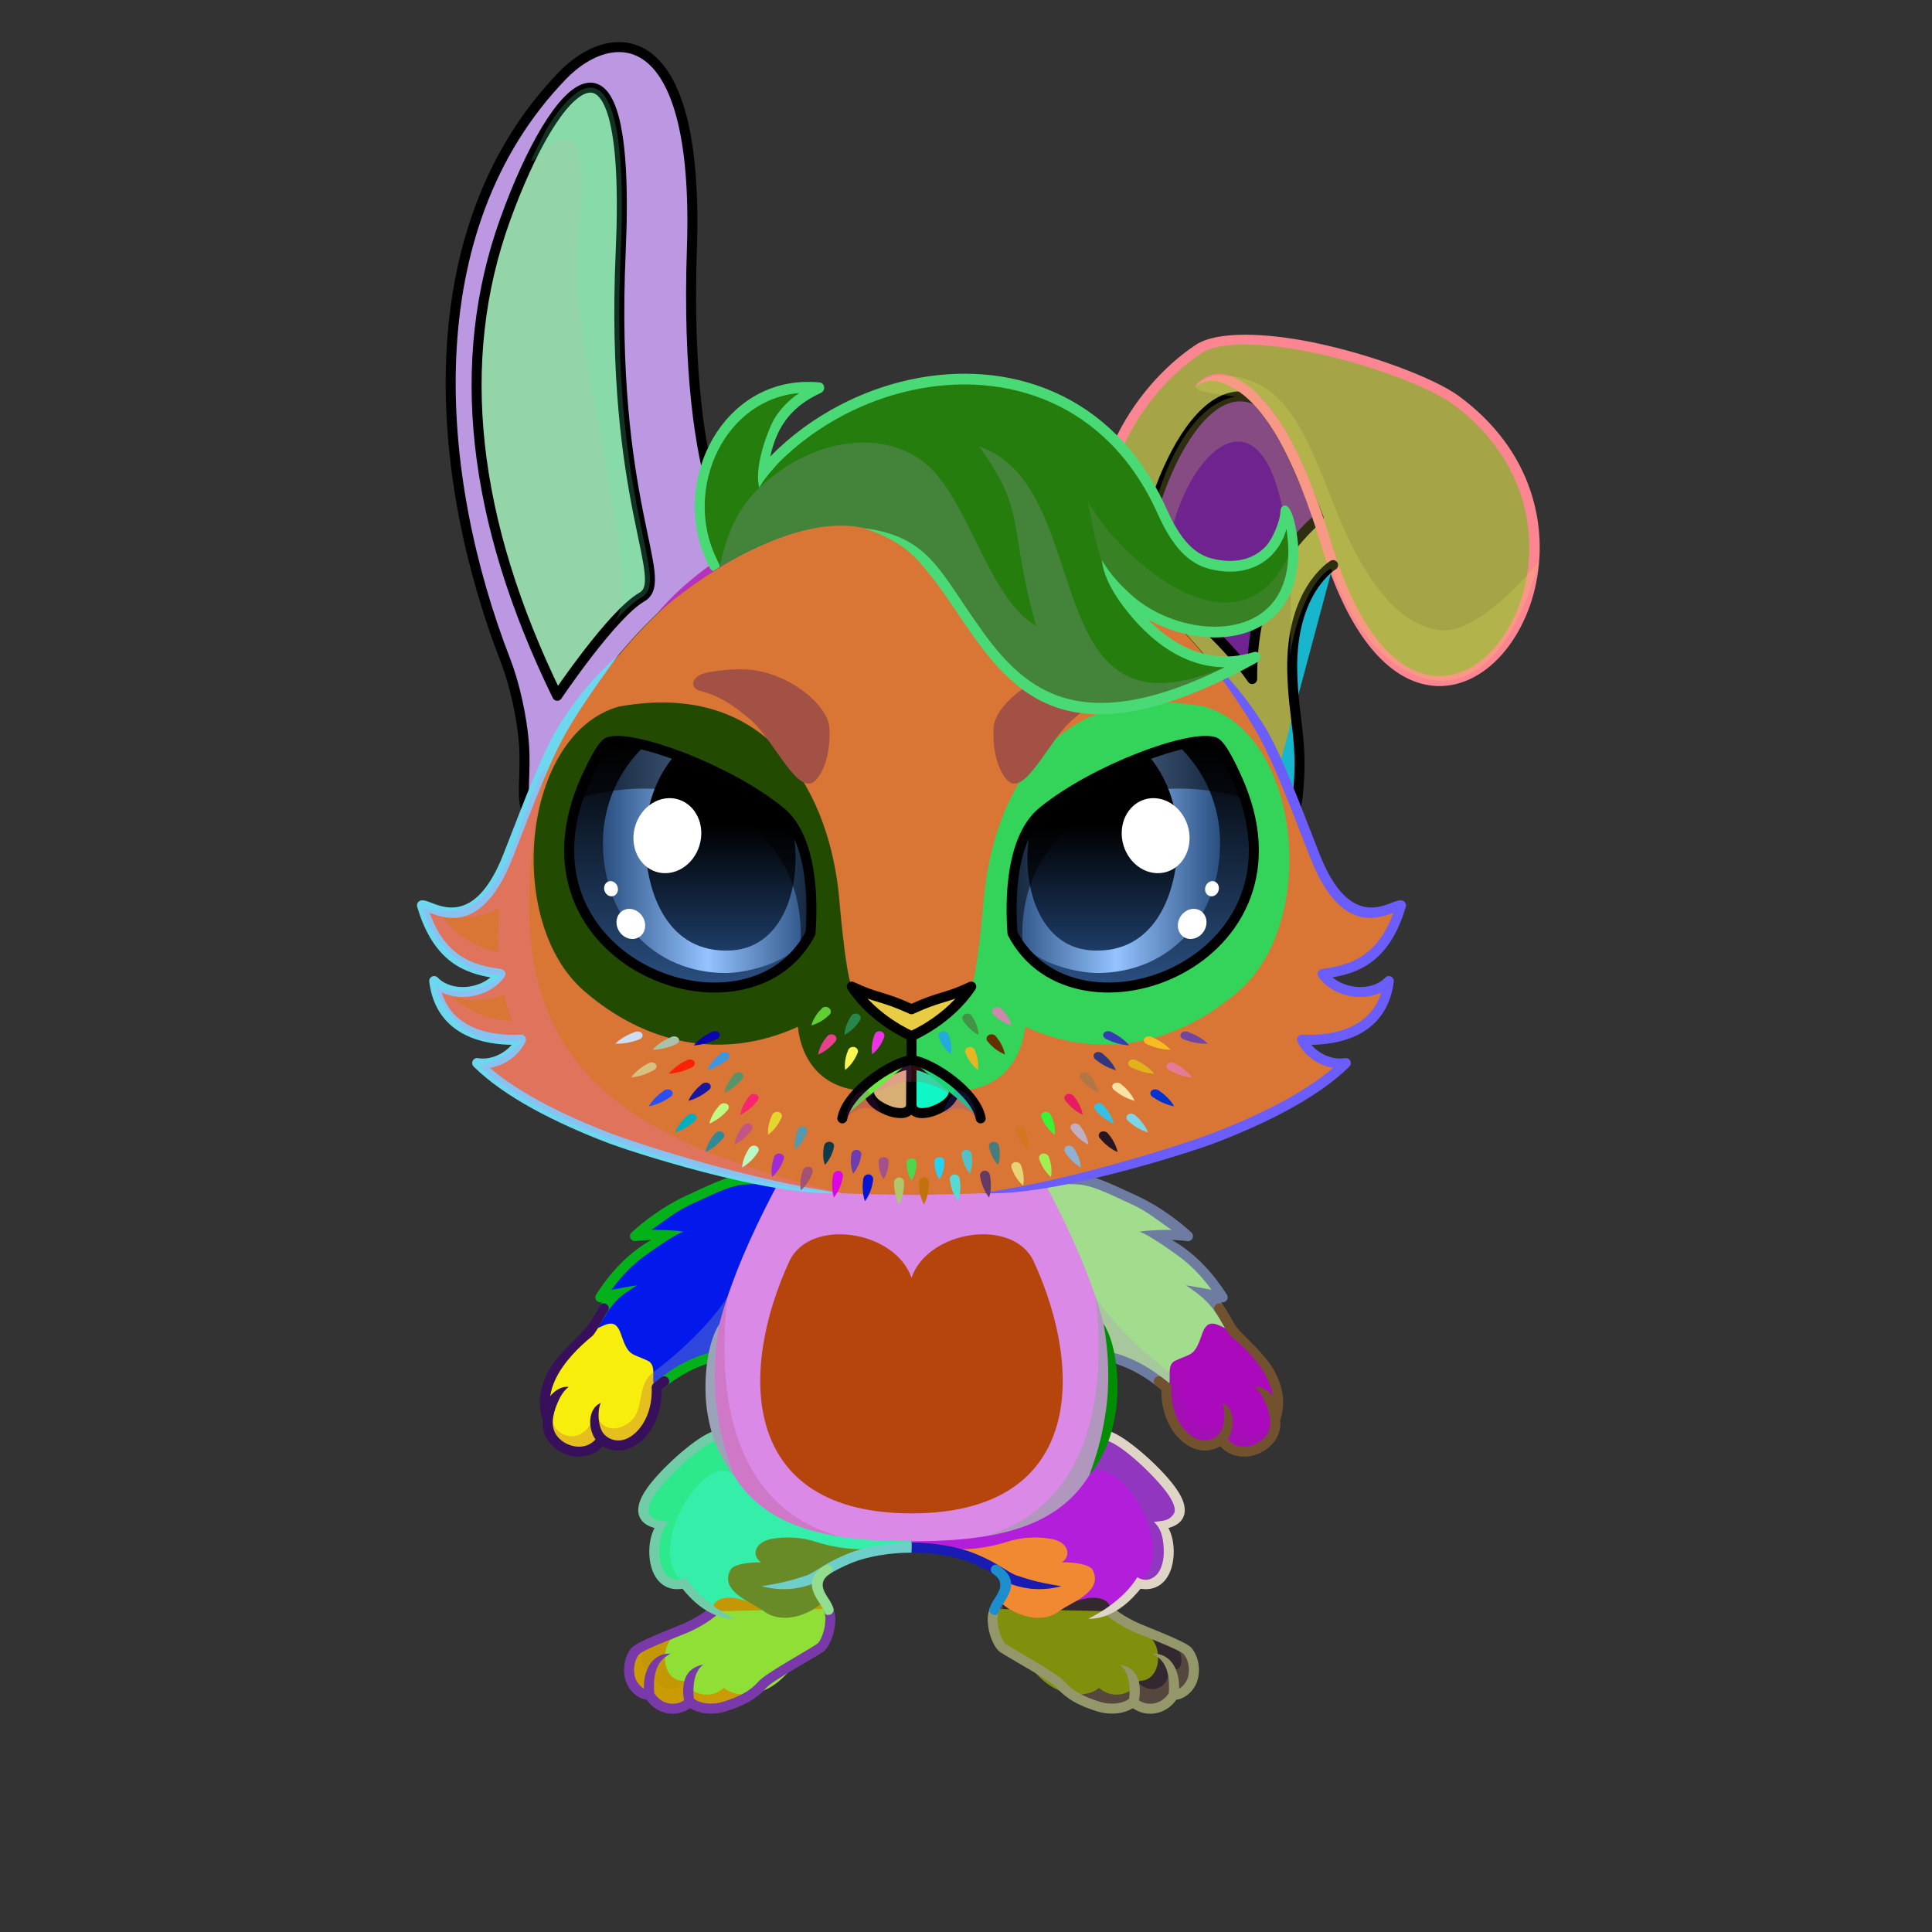 <svg xmlns="http://www.w3.org/2000/svg" xmlns:xlink="http://www.w3.org/1999/xlink" style="shape-rendering:geometricPrecision; text-rendering:geometricPrecision; image-rendering:optimizeQuality; fill-rule:evenodd; clip-rule:evenodd" version="1.1" viewBox="0 0 29000 29000" xml:space="preserve"><rect x="0" y="0" width="29000" height="29000" fill="#333333" stroke="none"/><defs><style type="text/css">.HairBack-Rabbit0fil0 {fill:none}
    
.RightFoot-Rabbit1fil29 {fill:url(#RightFoot-Rabbit1id112)}
    
.RightFoot-Rabbit1fil10 {fill:black;fill-opacity:0.2}
    
.RightFoot-Rabbit1fil0 {fill:none}
    
.RightFoot-Rabbit1fil28 {fill:black;fill-rule:nonzero}
    
.RightLeg-Rabbit5fil36 {fill:url(#RightLeg-Rabbit5id9)}
    
.RightLeg-Rabbit5fil27 {fill:#f9f7f4}
    
.RightLeg-Rabbit5fil10 {fill:black;fill-opacity:0.2}
    
.RightLeg-Rabbit5fil28 {fill:black;fill-rule:nonzero}
    
.LeftFoot-Rabbit1fil37 {fill:url(#LeftFoot-Rabbit1id110)}
    
.LeftFoot-Rabbit1fil10 {fill:black;fill-opacity:0.2}
    
.LeftFoot-Rabbit1fil0 {fill:none}
    
.LeftFoot-Rabbit1fil28 {fill:black;fill-rule:nonzero}
    
.LeftLeg-Rabbit5fil45 {fill:url(#LeftLeg-Rabbit5id8)}
    
.LeftLeg-Rabbit5fil27 {fill:#f9f7f4}
    
.LeftLeg-Rabbit5fil10 {fill:black;fill-opacity:0.2}
    
.LeftLeg-Rabbit5fil28 {fill:black;fill-rule:nonzero}
    
.RightHand-Rabbit4fil46 {fill:url(#RightHand-Rabbit4id27)}
    
.RightHand-Rabbit4fil10 {fill:black;fill-opacity:0.2}
    
.RightHand-Rabbit4fil28 {fill:black;fill-rule:nonzero}
    
.RightPaw-Rabbit0fil27 {fill:#f9f7f4}
    
.RightPaw-Rabbit0fil10 {fill:black;fill-opacity:0.2}
    
.RightPaw-Rabbit0fil28 {fill:black;fill-rule:nonzero}
    
.LeftHand-Rabbit4fil56 {fill:url(#LeftHand-Rabbit4id51)}
    
.LeftHand-Rabbit4fil10 {fill:black;fill-opacity:0.2}
    
.LeftHand-Rabbit4fil28 {fill:black;fill-rule:nonzero}
    
.Body-Rabbit1fil58 {fill:url(#Body-Rabbit1id42)}
    
.Body-Rabbit1fil10 {fill:black;fill-opacity:0.2}
    
.Body-Rabbit1fil28 {fill:black;fill-rule:nonzero}
    
.Body-Rabbit1fil60 {fill:url(#Body-Rabbit1id53)}
    
.LeftPaw-Rabbit0fil27 {fill:#f9f7f4}
    
.LeftPaw-Rabbit0fil10 {fill:black;fill-opacity:0.2}
    
.LeftPaw-Rabbit0fil28 {fill:black;fill-rule:nonzero}
    
.Ears-Rabbit4fil94 {fill:url(#Ears-Rabbit4id266)}
    
.Ears-Rabbit4str0 {stroke:black;stroke-width:150;stroke-linecap:round;stroke-linejoin:round;stroke-miterlimit:22.926}
    
.Ears-Rabbit4fil67 {fill:url(#Ears-Rabbit4id46)}
    
.Ears-Rabbit4fil68 {fill:url(#Ears-Rabbit4id198)}
    
.Ears-Rabbit4fil0 {fill:none}
    
.Ears-Rabbit4fil10 {fill:black;fill-opacity:0.2}
    
.Ears-Rabbit4fil95 {fill:url(#Ears-Rabbit4id255)}
    
.Ears-Rabbit4fil96 {fill:url(#Ears-Rabbit4id169)}
    
.Ears-Rabbit4fil97 {fill:url(#Ears-Rabbit4id220)}
    
.Ears-Rabbit4fil28 {fill:black;fill-rule:nonzero}
    
.Head-Rabbit5fil178 {fill:url(#Head-Rabbit5id272)}
    
.Head-Rabbit5fil179 {fill:url(#Head-Rabbit5id271)}
    
.Head-Rabbit5fil28 {fill:black;fill-rule:nonzero}
    
.Head-Rabbit5fil180 {fill:url(#Head-Rabbit5id192)}
    
.Head-Rabbit5fil181 {fill:url(#Head-Rabbit5id200)}
    
.Head-Rabbit5fil10 {fill:black;fill-opacity:0.2}
    
.Mouth-Rabbit3fil193 {fill:url(#Mouth-Rabbit3id132)}
    
.Mouth-Rabbit3str0 {stroke:black;stroke-width:150;stroke-linecap:round;stroke-linejoin:round;stroke-miterlimit:22.926}
    
.Mouth-Rabbit3fil194 {fill:url(#Mouth-Rabbit3id133)}
    
.Mouth-Rabbit3fil0 {fill:none}
    
.Mouth-Rabbit3fil10 {fill:black;fill-opacity:0.2}
    
.EyesClosed-Rabbit9fil207 {fill:#cc6556}
    
.EyesClosed-Rabbit9fil10 {fill:black;fill-opacity:0.2}
    
.EyesClosed-Rabbit9fil28 {fill:black;fill-rule:nonzero}
    
.Eyes-Rabbit9fil269 {fill:url(#Eyes-Rabbit9id151)}
    
.Eyes-Rabbit9fil270 {fill:url(#Eyes-Rabbit9id138)}
    
.Eyes-Rabbit9fil271 {fill:url(#Eyes-Rabbit9id209)}
    
.Eyes-Rabbit9fil0 {fill:none}
    
.Eyes-Rabbit9str0 {stroke:black;stroke-width:150;stroke-linecap:round;stroke-linejoin:round;stroke-miterlimit:22.926}
    
.Eyes-Rabbit9fil189 {fill:black;fill-opacity:0.502}
    
.Eyes-Rabbit9fil211 {fill:white}
    
.Eyes-Rabbit9fil272 {fill:url(#Eyes-Rabbit9id148)}
    
.Eyes-Rabbit9fil273 {fill:url(#Eyes-Rabbit9id137)}
    
.Eyes-Rabbit9fil274 {fill:url(#Eyes-Rabbit9id222)}
    
.Moustache-Rabbit4fil276 {fill:url(#Moustache-Rabbit4id0)}
    
.Moustache-Rabbit4fil277 {fill:url(#Moustache-Rabbit4id16)}
    
.Moustache-Rabbit4fil278 {fill:url(#Moustache-Rabbit4id72)}
    
.Moustache-Rabbit4fil279 {fill:url(#Moustache-Rabbit4id71)}
    
.Moustache-Rabbit4fil280 {fill:url(#Moustache-Rabbit4id73)}
    
.Moustache-Rabbit4fil281 {fill:url(#Moustache-Rabbit4id18)}
    
.Moustache-Rabbit4fil282 {fill:url(#Moustache-Rabbit4id70)}
    
.Moustache-Rabbit4fil283 {fill:url(#Moustache-Rabbit4id69)}
    
.Moustache-Rabbit4fil284 {fill:url(#Moustache-Rabbit4id19)}
    
.Moustache-Rabbit4fil285 {fill:url(#Moustache-Rabbit4id31)}
    
.Moustache-Rabbit4fil286 {fill:url(#Moustache-Rabbit4id32)}
    
.Moustache-Rabbit4fil287 {fill:url(#Moustache-Rabbit4id22)}
    
.Moustache-Rabbit4fil288 {fill:url(#Moustache-Rabbit4id68)}
    
.Moustache-Rabbit4fil289 {fill:url(#Moustache-Rabbit4id30)}
    
.Moustache-Rabbit4fil290 {fill:url(#Moustache-Rabbit4id74)}
    
.Moustache-Rabbit4fil291 {fill:url(#Moustache-Rabbit4id63)}
    
.Moustache-Rabbit4fil292 {fill:url(#Moustache-Rabbit4id67)}
    
.Moustache-Rabbit4fil293 {fill:url(#Moustache-Rabbit4id64)}
    
.Moustache-Rabbit4fil294 {fill:url(#Moustache-Rabbit4id61)}
    
.Moustache-Rabbit4fil295 {fill:url(#Moustache-Rabbit4id20)}
    
.Moustache-Rabbit4fil296 {fill:url(#Moustache-Rabbit4id66)}
    
.Moustache-Rabbit4fil297 {fill:url(#Moustache-Rabbit4id65)}
    
.Moustache-Rabbit4fil298 {fill:url(#Moustache-Rabbit4id62)}
    
.Moustache-Rabbit4fil299 {fill:url(#Moustache-Rabbit4id38)}
    
.Moustache-Rabbit4fil300 {fill:url(#Moustache-Rabbit4id35)}
    
.Moustache-Rabbit4fil301 {fill:url(#Moustache-Rabbit4id33)}
    
.Moustache-Rabbit4fil302 {fill:url(#Moustache-Rabbit4id21)}
    
.Moustache-Rabbit4fil303 {fill:url(#Moustache-Rabbit4id178)}
    
.Moustache-Rabbit4fil304 {fill:url(#Moustache-Rabbit4id167)}
    
.Moustache-Rabbit4fil305 {fill:url(#Moustache-Rabbit4id179)}
    
.Moustache-Rabbit4fil306 {fill:url(#Moustache-Rabbit4id165)}
    
.Moustache-Rabbit4fil307 {fill:url(#Moustache-Rabbit4id249)}
    
.Moustache-Rabbit4fil308 {fill:url(#Moustache-Rabbit4id295)}
    
.Moustache-Rabbit4fil309 {fill:url(#Moustache-Rabbit4id168)}
    
.Moustache-Rabbit4fil310 {fill:url(#Moustache-Rabbit4id251)}
    
.Moustache-Rabbit4fil311 {fill:url(#Moustache-Rabbit4id163)}
    
.Moustache-Rabbit4fil312 {fill:url(#Moustache-Rabbit4id197)}
    
.Nose-Rabbit0fil320 {fill:url(#Nose-Rabbit0id300)}
    
.Nose-Rabbit0str0 {stroke:black;stroke-width:150;stroke-linecap:round;stroke-linejoin:round;stroke-miterlimit:22.926}
    
.Hair-Rabbit5fil341 {fill:url(#Hair-Rabbit5id34)}
    
.Hair-Rabbit5fil10 {fill:black;fill-opacity:0.2}
    
.Hair-Rabbit5fil28 {fill:black;fill-rule:nonzero}
    
</style><linearGradient gradientUnits="userSpaceOnUse" id="RightFoot-Rabbit1id112" x1="14926.86" x2="17886.29" xlink:href="#RightFoot-Rabbit1id1" y1="24782.79" y2="24637.35">
  </linearGradient><linearGradient gradientUnits="userSpaceOnUse" id="RightLeg-Rabbit5id9" x1="16126.23" x2="15277.41" xlink:href="#RightLeg-Rabbit5id8" y1="24257.64" y2="21207.22">
  </linearGradient><linearGradient gradientUnits="userSpaceOnUse" id="LeftFoot-Rabbit1id110" x1="12458.59" x2="9478.79" xlink:href="#LeftFoot-Rabbit1id1" y1="24893.69" y2="24724.99">
  </linearGradient><linearGradient gradientUnits="userSpaceOnUse" id="LeftLeg-Rabbit5id8" x1="11237.69" x2="12086.51" y1="24257.64" y2="21207.22">
   <stop offset="0" style="stop-opacity:1; stop-color:#efe7d9"/>
   <stop offset="0.18" style="stop-opacity:1; stop-color:#efe7d9"/>
   <stop offset="0.502" style="stop-opacity:1; stop-color:#ffffff"/>
   <stop offset="1" style="stop-opacity:1; stop-color:#ffffff"/>
  </linearGradient><linearGradient gradientUnits="objectBoundingBox" id="RightHand-Rabbit4id27" x1="34.059%" x2="65.941%" xlink:href="#RightHand-Rabbit4id26" y1="2.366%" y2="97.634%">
  </linearGradient><linearGradient gradientUnits="userSpaceOnUse" id="LeftHand-Rabbit4id51" x1="11276.45" x2="10089.17" xlink:href="#LeftHand-Rabbit4id26" y1="17785.04" y2="20860.85">
  </linearGradient><linearGradient gradientUnits="objectBoundingBox" id="Body-Rabbit1id42" x1="50%" x2="50%" y1="2.16557e-14%" y2="100%">
   <stop offset="0" style="stop-opacity:1; stop-color:#c9bfad"/>
   <stop offset="0.031" style="stop-opacity:1; stop-color:#c9bfad"/>
   <stop offset="0.529" style="stop-opacity:1; stop-color:#efe7d9"/>
   <stop offset="1" style="stop-opacity:1; stop-color:#ffffff"/>
  </linearGradient><linearGradient gradientUnits="userSpaceOnUse" id="Body-Rabbit1id53" x1="13681.92" x2="13681.92" y1="22716.29" y2="18527.08">
   <stop offset="0" style="stop-opacity:1; stop-color:#f9f7f4"/>
   <stop offset="0.651" style="stop-opacity:1; stop-color:#f9f7f4"/>
   <stop offset="1" style="stop-opacity:1; stop-color:#ede7dd"/>
  </linearGradient><linearGradient gradientUnits="userSpaceOnUse" id="Ears-Rabbit4id266" x1="8683.55" x2="8683.55" xlink:href="#Ears-Rabbit4id39" y1="12170.3" y2="706.9">
  </linearGradient><linearGradient gradientUnits="objectBoundingBox" id="Ears-Rabbit4id46" x1="0%" x2="106.507%" xlink:href="#Ears-Rabbit4id43" y1="47.279%" y2="52.721%">
  </linearGradient><linearGradient gradientUnits="objectBoundingBox" id="Ears-Rabbit4id198" x1="0%" x2="121.58%" y1="47.672%" y2="52.611%">
   <stop offset="0" style="stop-opacity:1; stop-color:#DFAEAC"/>
   <stop offset="1" style="stop-opacity:1; stop-color:#AD7272"/>
  </linearGradient><linearGradient gradientUnits="userSpaceOnUse" id="Ears-Rabbit4id255" x1="19130.76" x2="19443.31" xlink:href="#Ears-Rabbit4id39" y1="12040.03" y2="5131.1">
  </linearGradient><linearGradient gradientUnits="userSpaceOnUse" id="Ears-Rabbit4id169" x1="20176.22" x2="16958.21" xlink:href="#Ears-Rabbit4id43" y1="7709.98" y2="8167.09">
  </linearGradient><linearGradient gradientUnits="userSpaceOnUse" id="Ears-Rabbit4id220" x1="19456.06" x2="16865.11" xlink:href="#Ears-Rabbit4id198" y1="7199.96" y2="8037.85">
  </linearGradient><linearGradient gradientUnits="userSpaceOnUse" id="Head-Rabbit5id272" x1="12770.77" x2="12770.76" xlink:href="#Head-Rabbit5id39" y1="17936.72" y2="7484.8">
  </linearGradient><linearGradient gradientUnits="userSpaceOnUse" id="Head-Rabbit5id271" x1="12770.77" x2="12770.76" xlink:href="#Head-Rabbit5id39" y1="17972.09" y2="7484.8">
  </linearGradient><linearGradient gradientUnits="userSpaceOnUse" id="Head-Rabbit5id192" x1="12602.62" x2="8010.14" xlink:href="#Head-Rabbit5id53" y1="13111.03" y2="13111.03">
  </linearGradient><linearGradient gradientUnits="userSpaceOnUse" id="Head-Rabbit5id200" x1="18274.48" x2="13682" xlink:href="#Head-Rabbit5id53" y1="13111.03" y2="13111.03">
  </linearGradient><linearGradient gradientUnits="userSpaceOnUse" id="Mouth-Rabbit3id132" x1="13999.76" x2="13999.76" xlink:href="#Mouth-Rabbit3id81" y1="15986.17" y2="16708.22">
  </linearGradient><linearGradient gradientUnits="userSpaceOnUse" id="Mouth-Rabbit3id133" x1="13358.3" x2="13358.3" xlink:href="#Mouth-Rabbit3id81" y1="15986.17" y2="16708.22">
  </linearGradient><linearGradient gradientUnits="userSpaceOnUse" id="Eyes-Rabbit9id151" x1="17002.94" x2="17002.94" xlink:href="#Eyes-Rabbit9id41" y1="14820.57" y2="11127.41">
  </linearGradient><linearGradient gradientUnits="userSpaceOnUse" id="Eyes-Rabbit9id138" x1="15183.56" x2="18313.99" xlink:href="#Eyes-Rabbit9id85" y1="12893.71" y2="12893.71">
  </linearGradient><linearGradient gradientUnits="userSpaceOnUse" id="Eyes-Rabbit9id209" x1="16354.73" x2="16354.73" xlink:href="#Eyes-Rabbit9id84" y1="11135.01" y2="14268.61">
  </linearGradient><linearGradient gradientUnits="userSpaceOnUse" id="Eyes-Rabbit9id148" x1="10360.94" x2="10360.94" xlink:href="#Eyes-Rabbit9id41" y1="14820.57" y2="11127.41">
  </linearGradient><linearGradient gradientUnits="userSpaceOnUse" id="Eyes-Rabbit9id137" x1="9049.89" x2="12180.32" xlink:href="#Eyes-Rabbit9id85" y1="12893.71" y2="12893.71">
  </linearGradient><linearGradient gradientUnits="userSpaceOnUse" id="Eyes-Rabbit9id222" x1="10618.61" x2="10618.61" xlink:href="#Eyes-Rabbit9id84" y1="11135.01" y2="14268.61">
  </linearGradient><linearGradient gradientUnits="objectBoundingBox" id="Moustache-Rabbit4id0" x1="50%" x2="50%" y1="0%" y2="100%">
   <stop offset="0" style="stop-opacity:1; stop-color:#ffedc6"/>
   <stop offset="0.29" style="stop-opacity:1; stop-color:#ffedc6"/>
   <stop offset="1" style="stop-opacity:1; stop-color:#e6ce9c"/>
  </linearGradient><linearGradient gradientUnits="objectBoundingBox" id="Moustache-Rabbit4id16" x1="50%" x2="50%" xlink:href="#Moustache-Rabbit4id0" y1="0%" y2="100%">
  </linearGradient><linearGradient gradientUnits="userSpaceOnUse" id="Moustache-Rabbit4id72" x1="9440.35" x2="9440.35" xlink:href="#Moustache-Rabbit4id0" y1="15482.81" y2="15666.32">
  </linearGradient><linearGradient gradientUnits="userSpaceOnUse" id="Moustache-Rabbit4id71" x1="10294.36" x2="10294.36" xlink:href="#Moustache-Rabbit4id0" y1="16716.39" y2="16999.24">
  </linearGradient><linearGradient gradientUnits="userSpaceOnUse" id="Moustache-Rabbit4id73" x1="11160.34" x2="11160.34" xlink:href="#Moustache-Rabbit4id0" y1="16863.52" y2="17181.84">
  </linearGradient><linearGradient gradientUnits="objectBoundingBox" id="Moustache-Rabbit4id18" x1="50%" x2="50%" xlink:href="#Moustache-Rabbit4id0" y1="0%" y2="100%">
  </linearGradient><linearGradient gradientUnits="userSpaceOnUse" id="Moustache-Rabbit4id70" x1="10780.82" x2="10780.82" xlink:href="#Moustache-Rabbit4id0" y1="15791.18" y2="16064.65">
  </linearGradient><linearGradient gradientUnits="userSpaceOnUse" id="Moustache-Rabbit4id69" x1="11015" x2="11015" xlink:href="#Moustache-Rabbit4id0" y1="16094.2" y2="16403.75">
  </linearGradient><linearGradient gradientUnits="userSpaceOnUse" id="Moustache-Rabbit4id19" x1="12023.84" x2="12023.84" xlink:href="#Moustache-Rabbit4id0" y1="16905.76" y2="17258.09">
  </linearGradient><linearGradient gradientUnits="userSpaceOnUse" id="Moustache-Rabbit4id31" x1="12438.15" x2="12438.15" xlink:href="#Moustache-Rabbit4id0" y1="17138.17" y2="17485.68">
  </linearGradient><linearGradient gradientUnits="userSpaceOnUse" id="Moustache-Rabbit4id32" x1="12850.7" x2="12850.7" xlink:href="#Moustache-Rabbit4id0" y1="17259.4" y2="17617.65">
  </linearGradient><linearGradient gradientUnits="objectBoundingBox" id="Moustache-Rabbit4id22" x1="50%" x2="50%" xlink:href="#Moustache-Rabbit4id0" y1="0%" y2="100.001%">
  </linearGradient><linearGradient gradientUnits="objectBoundingBox" id="Moustache-Rabbit4id68" x1="50%" x2="50%" xlink:href="#Moustache-Rabbit4id0" y1="0%" y2="100%">
  </linearGradient><linearGradient gradientUnits="userSpaceOnUse" id="Moustache-Rabbit4id30" x1="12572.28" x2="12572.28" xlink:href="#Moustache-Rabbit4id0" y1="17574.75" y2="17975.48">
  </linearGradient><linearGradient gradientUnits="userSpaceOnUse" id="Moustache-Rabbit4id74" x1="13028.08" x2="13028.08" xlink:href="#Moustache-Rabbit4id0" y1="17627.79" y2="18030.85">
  </linearGradient><linearGradient gradientUnits="objectBoundingBox" id="Moustache-Rabbit4id63" x1="50%" x2="50%" xlink:href="#Moustache-Rabbit4id0" y1="0%" y2="100%">
  </linearGradient><linearGradient gradientUnits="userSpaceOnUse" id="Moustache-Rabbit4id67" x1="17923.51" x2="17923.51" xlink:href="#Moustache-Rabbit4id0" y1="15482.81" y2="15666.32">
  </linearGradient><linearGradient gradientUnits="userSpaceOnUse" id="Moustache-Rabbit4id64" x1="17069.49" x2="17069.49" xlink:href="#Moustache-Rabbit4id0" y1="16716.39" y2="16999.24">
  </linearGradient><linearGradient gradientUnits="userSpaceOnUse" id="Moustache-Rabbit4id61" x1="15272.94" x2="15272.94" xlink:href="#Moustache-Rabbit4id0" y1="17442.89" y2="17796.53">
  </linearGradient><linearGradient gradientUnits="userSpaceOnUse" id="Moustache-Rabbit4id20" x1="16203.52" x2="16203.52" xlink:href="#Moustache-Rabbit4id0" y1="16863.52" y2="17181.84">
  </linearGradient><linearGradient gradientUnits="userSpaceOnUse" id="Moustache-Rabbit4id66" x1="13681.93" x2="13681.93" xlink:href="#Moustache-Rabbit4id0" y1="17387.35" y2="17720.28">
  </linearGradient><linearGradient gradientUnits="userSpaceOnUse" id="Moustache-Rabbit4id65" x1="16754.16" x2="16754.16" xlink:href="#Moustache-Rabbit4id0" y1="15478.07" y2="15691.93">
  </linearGradient><linearGradient gradientUnits="userSpaceOnUse" id="Moustache-Rabbit4id62" x1="15340.02" x2="15340.02" xlink:href="#Moustache-Rabbit4id0" y1="16905.76" y2="17258.09">
  </linearGradient><linearGradient gradientUnits="userSpaceOnUse" id="Moustache-Rabbit4id38" x1="14925.71" x2="14925.71" xlink:href="#Moustache-Rabbit4id0" y1="17138.17" y2="17485.68">
  </linearGradient><linearGradient gradientUnits="userSpaceOnUse" id="Moustache-Rabbit4id35" x1="14513.15" x2="14513.16" xlink:href="#Moustache-Rabbit4id0" y1="17259.4" y2="17617.65">
  </linearGradient><linearGradient gradientUnits="userSpaceOnUse" id="Moustache-Rabbit4id33" x1="14791.57" x2="14791.58" xlink:href="#Moustache-Rabbit4id0" y1="17572.08" y2="17975.48">
  </linearGradient><linearGradient gradientUnits="userSpaceOnUse" id="Moustache-Rabbit4id21" x1="14335.77" x2="14335.78" xlink:href="#Moustache-Rabbit4id0" y1="17627.79" y2="18030.85">
  </linearGradient><linearGradient gradientUnits="userSpaceOnUse" id="Moustache-Rabbit4id178" x1="12458.39" x2="12388.49" xlink:href="#Moustache-Rabbit4id0" y1="15518.95" y2="15851.63">
  </linearGradient><linearGradient gradientUnits="userSpaceOnUse" id="Moustache-Rabbit4id167" x1="12837.07" x2="12763.56" xlink:href="#Moustache-Rabbit4id0" y1="15210.41" y2="15553.95">
  </linearGradient><linearGradient gradientUnits="userSpaceOnUse" id="Moustache-Rabbit4id179" x1="13210.56" x2="13135.84" xlink:href="#Moustache-Rabbit4id0" y1="15478.94" y2="15834.85">
  </linearGradient><linearGradient gradientUnits="userSpaceOnUse" id="Moustache-Rabbit4id165" x1="12794.04" x2="12763.54" xlink:href="#Moustache-Rabbit4id0" y1="15713.19" y2="16068.05">
  </linearGradient><linearGradient gradientUnits="userSpaceOnUse" id="Moustache-Rabbit4id249" x1="12415.16" x2="12248.14" xlink:href="#Moustache-Rabbit4id0" y1="15114.21" y2="15428.77">
  </linearGradient><linearGradient gradientUnits="userSpaceOnUse" id="Moustache-Rabbit4id295" x1="14905.49" x2="14975.39" xlink:href="#Moustache-Rabbit4id0" y1="15518.95" y2="15851.63">
  </linearGradient><linearGradient gradientUnits="userSpaceOnUse" id="Moustache-Rabbit4id168" x1="14526.81" x2="14600.32" xlink:href="#Moustache-Rabbit4id0" y1="15210.41" y2="15553.95">
  </linearGradient><linearGradient gradientUnits="userSpaceOnUse" id="Moustache-Rabbit4id251" x1="14153.32" x2="14228.04" xlink:href="#Moustache-Rabbit4id0" y1="15478.94" y2="15834.85">
  </linearGradient><linearGradient gradientUnits="userSpaceOnUse" id="Moustache-Rabbit4id163" x1="14569.84" x2="14600.34" xlink:href="#Moustache-Rabbit4id0" y1="15713.19" y2="16068.05">
  </linearGradient><linearGradient gradientUnits="userSpaceOnUse" id="Moustache-Rabbit4id197" x1="14948.72" x2="15115.74" xlink:href="#Moustache-Rabbit4id0" y1="15114.21" y2="15428.77">
  </linearGradient><linearGradient gradientUnits="userSpaceOnUse" id="Nose-Rabbit0id300" x1="12846.46" x2="12948.19" y1="14801.53" y2="15641.16">
   <stop offset="0" style="stop-opacity:1; stop-color:#FFCCCC"/>
   <stop offset="1" style="stop-opacity:1; stop-color:#DB9092"/>
  </linearGradient><linearGradient gradientUnits="userSpaceOnUse" id="Hair-Rabbit5id34" x1="12133.98" x2="17782.25" y1="10758.92" y2="5583.22">
   <stop offset="0" style="stop-opacity:1; stop-color:#e6ce9c"/>
   <stop offset="0.612" style="stop-opacity:1; stop-color:#ffedc6"/>
   <stop offset="1" style="stop-opacity:1; stop-color:#ffedc6"/>
  </linearGradient><linearGradient gradientUnits="userSpaceOnUse" id="RightFoot-Rabbit1id1" x1="13681.94" x2="13681.94" y1="17582.76" y2="9785.49">
   <stop offset="0" style="stop-opacity:1; stop-color:#cc6556"/>
   <stop offset="1" style="stop-opacity:1; stop-color:#f28d7e"/>
  </linearGradient><linearGradient gradientUnits="userSpaceOnUse" id="RightLeg-Rabbit5id8" x1="11237.69" x2="12086.51" y1="24257.64" y2="21207.22">
   <stop offset="0" style="stop-opacity:1; stop-color:#efe7d9"/>
   <stop offset="0.18" style="stop-opacity:1; stop-color:#efe7d9"/>
   <stop offset="0.502" style="stop-opacity:1; stop-color:#ffffff"/>
   <stop offset="1" style="stop-opacity:1; stop-color:#ffffff"/>
  </linearGradient><linearGradient gradientUnits="userSpaceOnUse" id="LeftFoot-Rabbit1id1" x1="13681.94" x2="13681.94" y1="17582.76" y2="9785.49">
   <stop offset="0" style="stop-opacity:1; stop-color:#cc6556"/>
   <stop offset="1" style="stop-opacity:1; stop-color:#f28d7e"/>
  </linearGradient><linearGradient gradientUnits="userSpaceOnUse" id="RightHand-Rabbit4id26" x1="16087.42" x2="17274.71" y1="17785.04" y2="20860.85">
   <stop offset="0" style="stop-opacity:1; stop-color:#c9bfad"/>
   <stop offset="0.878" style="stop-opacity:1; stop-color:#efe7d9"/>
   <stop offset="1" style="stop-opacity:1; stop-color:#efe7d9"/>
  </linearGradient><linearGradient gradientUnits="userSpaceOnUse" id="LeftHand-Rabbit4id26" x1="16087.42" x2="17274.71" y1="17785.04" y2="20860.85">
   <stop offset="0" style="stop-opacity:1; stop-color:#c9bfad"/>
   <stop offset="0.878" style="stop-opacity:1; stop-color:#efe7d9"/>
   <stop offset="1" style="stop-opacity:1; stop-color:#efe7d9"/>
  </linearGradient><linearGradient gradientUnits="userSpaceOnUse" id="Ears-Rabbit4id39" x1="13686.09" x2="13686.08" y1="17936.72" y2="7484.8">
   <stop offset="0" style="stop-opacity:1; stop-color:#c9bfad"/>
   <stop offset="0.4" style="stop-opacity:1; stop-color:#efe7d9"/>
   <stop offset="1" style="stop-opacity:1; stop-color:#ffffff"/>
  </linearGradient><linearGradient gradientUnits="userSpaceOnUse" id="Ears-Rabbit4id43" x1="20439.04" x2="17328.61" y1="5146.97" y2="5706.05">
   <stop offset="0" style="stop-opacity:1; stop-color:#F5E2E2"/>
   <stop offset="0.671" style="stop-opacity:1; stop-color:#DDC0C0"/>
   <stop offset="1" style="stop-opacity:1; stop-color:#C49D9D"/>
  </linearGradient><linearGradient gradientUnits="userSpaceOnUse" id="Head-Rabbit5id39" x1="13686.09" x2="13686.08" y1="17936.72" y2="7484.8">
   <stop offset="0" style="stop-opacity:1; stop-color:#c9bfad"/>
   <stop offset="0.4" style="stop-opacity:1; stop-color:#efe7d9"/>
   <stop offset="1" style="stop-opacity:1; stop-color:#ffffff"/>
  </linearGradient><linearGradient gradientUnits="userSpaceOnUse" id="Head-Rabbit5id53" x1="13681.92" x2="13681.92" y1="22716.29" y2="18527.08">
   <stop offset="0" style="stop-opacity:1; stop-color:#f9f7f4"/>
   <stop offset="0.651" style="stop-opacity:1; stop-color:#f9f7f4"/>
   <stop offset="1" style="stop-opacity:1; stop-color:#ede7dd"/>
  </linearGradient><linearGradient gradientUnits="userSpaceOnUse" id="Mouth-Rabbit3id81" x1="13402.39" x2="13402.39" y1="15588.37" y2="16582.43">
   <stop offset="0" style="stop-opacity:1; stop-color:#D6D6D6"/>
   <stop offset="0.6" style="stop-opacity:1; stop-color:white"/>
   <stop offset="1" style="stop-opacity:1; stop-color:#f9f7f4"/>
  </linearGradient><linearGradient gradientUnits="userSpaceOnUse" id="Eyes-Rabbit9id41" x1="17102.45" x2="17102.45" y1="15038.45" y2="11047.09">
   <stop offset="0" style="stop-opacity:1; stop-color:#2a4f80"/>
   <stop offset="1" style="stop-opacity:1; stop-color:black"/>
  </linearGradient><linearGradient gradientUnits="userSpaceOnUse" id="Eyes-Rabbit9id85" x1="8896.68" x2="12138.14" y1="13030.37" y2="13030.37">
   <stop offset="0" style="stop-opacity:1; stop-color:#2a4f80"/>
   <stop offset="0.502" style="stop-opacity:1; stop-color:#94c3ff"/>
   <stop offset="1" style="stop-opacity:1; stop-color:#2a4f80"/>
  </linearGradient><linearGradient gradientUnits="userSpaceOnUse" id="Eyes-Rabbit9id84" x1="16563.56" x2="16563.56" y1="11311.33" y2="14277.21">
   <stop offset="0" style="stop-opacity:1; stop-color:black"/>
   <stop offset="0.4" style="stop-opacity:1; stop-color:black"/>
   <stop offset="1" style="stop-opacity:1; stop-color:#1d3c66"/>
  </linearGradient></defs><g id="HairBack-Rabbit0">
  <animateTransform additive="sum" attributeName="transform" dur="10" repeatCount="indefinite" type="translate" values="0;0 200;0;0 200;0;0 200;0;0 200;0"/>
  <rect class="HairBack-Rabbit0fil0" height="889.5" width="889.5" x="13237.19" y="6589.66"/>
 </g><g id="RightFoot-Rabbit1">
  <path class="RightFoot-Rabbit1fil29" d="M17611.19 25439.21c-123.56,214.04 -403.48,285.33 -610.7,105.88 -70.65,70.23 -299.03,196.65 -526.32,65.76 -586.28,-337.61 -1042.92,-609.55 -1386.19,-857.82 -220.49,-159.46 -187.2,-517.49 -82.76,-730.09 363.68,340.29 782.66,-165.21 1075.55,-247.93 373.84,-101.68 736.94,157.82 534.63,412.54 198.78,95.76 1024.55,447.2 1177.27,620.9 168.78,191.95 120.75,630.76 -181.48,630.76z" style="fill:#33282f"/>
  <path class="RightFoot-Rabbit1fil10" d="M17619.89 25467.81c-123.56,214.04 -392.89,285.33 -600.11,105.88 -263.27,261.71 -916.66,-12.43 -1207.68,-387.7 -314.79,-217.24 -676.79,-421.62 -795.64,-500.03 -156.12,-103 -53.19,-398.33 -20.96,-584.15 17.85,-13.98 36.32,-26.67 55.45,-37.83 -59.89,533.31 1968.85,1766.03 1957.44,1098.35 213.34,341.57 585.05,186.16 533.82,-150.27 126.71,133.91 271.29,-14.39 142.78,-274 182.48,62.12 215.54,288.03 209.67,440.56 -17.28,153.49 -106.7,289.19 -274.77,289.19z" style="fill:#e4c37b"/>
  <path class="RightFoot-Rabbit1fil0" d="M16655.48 24185.7c277.12,231.33 479.91,239.56 632.6,413.23 168.75,191.92 120.75,630.76 -181.48,630.76 -123.56,214.04 -403.48,285.33 -610.7,105.88 -70.65,70.23 -276.53,145.76 -526.32,65.76 -409.3,-131.08 -519.97,-488.94 -871.1,-725.96 -156.04,-105.33 -138.82,-331.38 -109.24,-523.93" style="fill:#808f0c"/>
  <path class="RightFoot-Rabbit1fil28" d="M16703.53 24128.28c-32.23,14.49 -151.74,68.29 -96.1,114.84 143.13,119.49 265.97,181.45 373.06,235.47 99.11,49.99 720.41,275.03 788.45,352.42 80.91,92.01 97.3,255.88 55.21,369.54 -18.07,48.79 -77.99,123.14 -125.37,147 7.55,-268.78 -114.77,-534.12 -402.24,-526.25 186.74,95.17 268.32,253.8 247.69,592.25 -49.04,79.15 -127.69,137.43 -219.87,155.2 -79.73,15.37 -160.2,-1.74 -228.24,-45.5 38.29,-218.05 10.29,-483.64 -289.14,-537.54 139.24,98.32 162.69,330.02 141.92,510.69 -31.45,29.61 -97.92,60.43 -188.69,71.77 -74.89,9.35 -163.69,4.41 -259.78,-26.36 -221.4,-70.9 -389.39,-150.77 -526.67,-306.64 -103.47,-117.46 -723.13,-457.1 -875.28,-559.8 -56.89,-38.4 -106.48,-200.43 -115.52,-274.13 -5.91,-48.16 -12.39,-90.93 -7.5,-133.2 3.75,-32.35 5.98,-48.97 23.54,-102.83 14.63,-97.52 -109.65,-115.23 -144.78,-21.39 -12.89,39.53 -20.74,74.23 -25.45,109.36 -7,52.14 -2.13,105.01 5.37,166.22 13.96,113.78 81.43,313.29 180.56,380.19 136.05,91.83 749.3,424.19 846.56,534.6 151.08,171.53 332.23,266.34 593.47,350 119.65,38.32 230.28,44.46 323.64,32.8 92.59,-11.56 170.46,-41.41 225.37,-75.73 103.09,69.99 225.69,98.3 348.74,74.57 124.29,-23.96 233.03,-98.13 304.52,-201.86 136.16,-15.63 261.32,-136.4 307.77,-261.86 61.19,-165.25 34.13,-386.54 -83.33,-520.12 -86.71,-98.62 -720.16,-329.8 -833.57,-387 -99.73,-50.31 -214.13,-108.01 -344.34,-216.71z" style="fill:#939769"/>
 </g><g id="LeftFoot-Rabbit1">
  <path class="LeftFoot-Rabbit1fil37" d="M9752.69 25439.21c123.56,214.04 403.48,285.33 610.7,105.88 70.65,70.23 276.53,145.75 526.32,65.76 409.29,-131.08 1085.43,-657.98 1428.7,-906.25 220.49,-159.46 149.94,-530.15 40.25,-681.66 -363.68,340.29 -696.62,95.24 -989.51,12.52 -373.84,-101.68 -822.98,-102.63 -620.67,152.09 -198.78,95.76 -1024.55,447.2 -1177.27,620.9 -168.78,191.95 -120.75,630.76 181.48,630.76z" style="fill:#c49804"/>
  <path class="LeftFoot-Rabbit1fil10" d="M9743.99 25467.81c123.56,214.04 392.89,285.33 600.11,105.88 263.27,261.71 916.66,-12.43 1207.68,-387.7 314.79,-217.24 676.79,-421.62 795.64,-500.03 156.12,-103 53.19,-398.33 20.96,-584.15 -17.85,-13.98 -36.32,-26.67 -55.45,-37.83 59.89,533.31 -1968.85,1766.03 -1957.44,1098.35 -213.34,341.57 -585.05,186.16 -533.82,-150.27 -126.71,133.91 -271.29,-14.39 -142.78,-274 -182.48,62.12 -215.54,288.03 -209.67,440.56 17.28,153.49 106.7,289.19 274.77,289.19z" style="fill:#e1a80d"/>
  <path class="LeftFoot-Rabbit1fil0" d="M10708.4 24185.7c-277.12,231.33 -479.91,239.56 -632.6,413.23 -168.75,191.92 -120.75,630.76 181.48,630.76 123.56,214.04 403.48,285.33 610.7,105.88 70.65,70.23 276.53,145.76 526.32,65.76 409.3,-131.08 519.97,-488.94 871.1,-725.96 156.04,-105.33 138.82,-331.38 109.24,-523.93" style="fill:#90df36"/>
  <path class="LeftFoot-Rabbit1fil28" d="M10660.35 24128.28c32.23,14.49 151.74,68.29 96.1,114.84 -143.13,119.49 -265.97,181.45 -373.06,235.47 -99.11,49.99 -720.41,275.03 -788.45,352.42 -80.91,92.01 -97.3,255.88 -55.21,369.54 18.07,48.79 77.99,123.14 125.37,147 -7.55,-268.78 114.77,-534.12 402.24,-526.25 -186.74,95.17 -268.32,253.8 -247.69,592.25 49.04,79.15 127.69,137.43 219.87,155.2 79.73,15.37 160.2,-1.74 228.24,-45.5 -38.29,-218.05 -10.29,-483.64 289.14,-537.54 -139.24,98.32 -162.69,330.02 -141.92,510.69 31.45,29.61 97.92,60.43 188.69,71.77 74.89,9.35 163.69,4.41 259.78,-26.36 221.4,-70.9 389.39,-150.77 526.67,-306.64 103.47,-117.46 723.13,-457.1 875.28,-559.8 56.89,-38.4 106.48,-200.43 115.52,-274.13 5.91,-48.16 12.39,-90.93 7.5,-133.2 -3.75,-32.35 -5.98,-48.97 -23.54,-102.83 -14.63,-97.52 109.65,-115.23 144.78,-21.39 12.89,39.53 20.74,74.23 25.45,109.36 7,52.14 2.13,105.01 -5.37,166.22 -13.96,113.78 -81.43,313.29 -180.56,380.19 -136.05,91.83 -749.3,424.19 -846.56,534.6 -151.08,171.53 -332.23,266.34 -593.47,350 -119.65,38.32 -230.28,44.46 -323.64,32.8 -92.59,-11.56 -170.46,-41.41 -225.37,-75.73 -103.09,69.99 -225.69,98.3 -348.74,74.57 -124.29,-23.96 -233.03,-98.13 -304.52,-201.86 -136.16,-15.63 -261.32,-136.4 -307.77,-261.86 -61.19,-165.25 -34.13,-386.54 83.33,-520.12 86.71,-98.62 720.16,-329.8 833.57,-387 99.73,-50.31 214.13,-108.01 344.34,-216.71z" style="fill:#7939a9"/>
 </g><g id="RightLeg-Rabbit5">
  <path class="RightLeg-Rabbit5fil36" d="M13682 23259.3c350.13,0 1187.72,54.86 1405.45,467.27 87.54,165.8 -123.6,236.81 -55.98,329.08 214.87,221.86 636.02,309.24 894.44,108.39 312.34,-242.74 729.63,-235.28 737.22,-16.12 150.3,-63.23 398.99,-283.43 427.82,-382.75 416.85,68.7 605.41,-369.65 363.13,-827.7 40.25,-68.57 320.31,-132.71 258.75,-303.64 -232.51,-645.56 -883.05,-868.09 -1382.72,-1445.61 -621.48,859.57 -1470.39,1269.07 -2648.11,1328.08l0 743z" style="fill:#b31eda"/>
  <path class="RightLeg-Rabbit5fil27" d="M14251.63 23224.86c-8.59,41.93 429.53,60.11 873.34,-83.65 248.02,-80.34 475.25,-69.27 634.35,-45.57 273.92,40.81 333.17,247.73 181.71,355.49 144.47,-2.89 410.95,19.95 460.75,116.11 169.67,327.65 -344.19,493.17 -502.92,616.54 -258.45,200.87 -680.63,73.48 -895.5,-148.38 -9.31,-12.7 -13.63,-25.02 -14.44,-37.26l0 -0.03c36.41,-85.22 105.37,-71.83 98.53,-271.54 -6.84,-199.71 -835.82,-501.71 -835.82,-501.71z" style="fill:#f08932"/>
  <path class="RightLeg-Rabbit5fil10" d="M17090.95 23765.17c261.39,31.13 489.47,-175.85 415.11,-754.37 -6.91,-53.74 -81.86,-153.61 -28.23,-159.66 108.73,-12.26 253.38,-193.74 187.27,-332.27 -242.35,-507.83 -866.46,-876.4 -1106.76,-1096.6l-285.66 578.41c26.43,47.89 52.85,95.78 79.28,143.67 387.48,-413.26 1396.39,1116.5 738.99,1620.82z" style="fill:#0e9758"/>
  <path class="RightLeg-Rabbit5fil28" d="M13681.96 23156.77c0,53.89 0,70.23 0,150.29 1.05,-0.09 369.7,-11.33 754.7,102.19 128.96,38.03 326.86,124.14 481.95,220.11 121.28,75.04 227.25,140.61 294.6,161.31 67.97,20.91 336.72,117.86 720.21,19.22 -408.62,-65.2 -515.39,-112.7 -675.71,-162 -47.86,-14.71 -146.31,-75.63 -259,-145.36 -162.97,-100.83 -370.1,-192.66 -519.34,-236.67 -413.86,-122.04 -796.28,-109.25 -797.41,-109.09z" style="fill:#181cb2"/>
  <path class="RightLeg-Rabbit5fil28" d="M14852.41 24149.58c-6.63,40.77 19.98,82.54 60.75,89.17 40.77,6.63 59.9,0.68 77.73,-47.56 3.27,-19.88 35.74,-71.71 63.2,-114.07 105.22,-162.3 243.27,-375.23 -65.46,-578.32 -34.46,-22.65 -80.77,-13.08 -103.42,21.38 -22.65,34.46 -13.08,80.77 21.38,103.42 184.59,121.43 92.39,263.67 22.1,372.08 -36.56,56.4 -63.62,104.09 -76.28,153.9z" style="fill:#1c8ecd"/>
  <path class="RightLeg-Rabbit5fil28" d="M16618.15 21476.2c-41.09,-4.2 -77.83,25.7 -82.03,66.79 -4.2,41.09 25.7,77.83 66.79,82.03 161.07,17.07 599.3,395.51 860.76,713.33 70.89,86.18 125.49,170.06 152.69,244.12 21.74,59.21 24.67,109.1 0.99,143.12 -80.54,115.74 -170.49,97.44 -297.91,120.65 55.67,47.23 143.94,142.06 149.29,429.66 1.36,73.35 -7.17,148.15 -27.5,214.91 -19.1,62.7 -48.35,117.67 -89.21,155.91 -129.91,121.57 -258.85,44.88 -280.15,26.9 -207.8,345.92 -607.19,561.12 -737.55,625.09 263.74,5.24 468.46,-146.87 542.68,-205.35 95.54,-75.28 167.25,-154.35 243.07,-245.86 142.95,23.4 252.79,-15.89 333.91,-91.8 61.44,-57.51 103.92,-135.23 130.21,-221.53 25.05,-82.24 35.59,-172.84 33.96,-260.61 -2.35,-125.87 -31.1,-248.72 -79.35,-337.97 97.33,-25.49 162.64,-68.49 201.59,-124.46 54.87,-78.85 55.16,-175.19 16.59,-280.22 -33.11,-90.17 -96.56,-188.62 -177.89,-287.48 -281.15,-341.75 -772.97,-747.31 -960.94,-767.23z" style="fill:#dfd5c6"/>
 </g><g id="LeftLeg-Rabbit5">
  <g id="_2131616278096">
   <path class="LeftLeg-Rabbit5fil45" d="M13681.92 23259.3c-350.13,0 -1187.72,54.86 -1405.45,467.27 -87.54,165.8 123.6,236.81 55.98,329.08 -214.87,221.86 -636.02,309.24 -894.44,108.39 -312.34,-242.74 -729.63,-235.28 -737.22,-16.12 -150.3,-63.23 -398.99,-283.43 -427.82,-382.75 -416.85,68.7 -605.41,-369.65 -363.13,-827.7 -40.25,-68.57 -320.31,-132.71 -258.75,-303.64 232.51,-645.56 883.05,-868.09 1382.72,-1445.61 621.48,859.57 1470.39,1269.07 2648.11,1328.08l0 743z" style="fill:#34eea9"/>
   <path class="LeftLeg-Rabbit5fil27" d="M13112.29 23224.86c8.59,41.93 -429.53,60.11 -873.34,-83.65 -248.02,-80.34 -475.25,-69.27 -634.35,-45.57 -273.92,40.81 -333.17,247.73 -181.71,355.49 -144.47,-2.89 -410.95,19.95 -460.75,116.11 -169.67,327.65 344.19,493.17 502.92,616.54 258.45,200.87 680.63,73.48 895.5,-148.38 9.31,-12.7 13.63,-25.02 14.44,-37.26l0 -0.03c-36.41,-85.22 -105.37,-71.83 -98.53,-271.54 6.84,-199.71 835.82,-501.71 835.82,-501.71z" style="fill:#698b27"/>
   <path class="LeftLeg-Rabbit5fil10" d="M10272.97 23765.17c-261.39,31.13 -489.47,-175.85 -415.11,-754.37 6.91,-53.74 81.86,-153.61 28.23,-159.66 -108.73,-12.26 -253.38,-193.74 -187.27,-332.27 242.35,-507.83 866.46,-876.4 1106.76,-1096.6l285.66 578.41c-26.43,47.89 -52.85,95.78 -79.28,143.67 -387.48,-413.26 -1396.39,1116.5 -738.99,1620.82z" style="fill:#17d718"/>
   <path class="LeftLeg-Rabbit5fil28" d="M13681.96 23156.77c0,53.89 0,70.23 0,150.29 -1.05,-0.09 -369.7,-11.33 -754.7,102.19 -128.96,38.03 -326.86,124.14 -481.95,220.11 -121.28,75.04 -227.25,140.61 -294.6,161.31 -67.97,20.91 -336.72,117.86 -720.21,19.22 408.62,-65.2 515.39,-112.7 675.71,-162 47.86,-14.71 146.31,-75.63 259,-145.36 162.97,-100.83 370.1,-192.66 519.34,-236.67 413.86,-122.04 796.28,-109.25 797.41,-109.09z" style="fill:#6ececa"/>
   <path class="LeftLeg-Rabbit5fil28" d="M12511.51 24149.58c6.63,40.77 -19.98,82.54 -60.75,89.17 -40.77,6.63 -59.9,0.68 -77.73,-47.56 -3.27,-19.88 -35.74,-71.71 -63.2,-114.07 -105.22,-162.3 -243.27,-375.23 65.46,-578.32 34.46,-22.65 80.77,-13.08 103.42,21.38 22.65,34.46 13.08,80.77 -21.38,103.42 -184.59,121.43 -92.39,263.67 -22.1,372.08 36.56,56.4 63.62,104.09 76.28,153.9z" style="fill:#92de8e"/>
   <path class="LeftLeg-Rabbit5fil28" d="M10745.77 21476.2c41.09,-4.2 77.83,25.7 82.03,66.79 4.2,41.09 -25.7,77.83 -66.79,82.03 -161.07,17.07 -599.3,395.51 -860.76,713.33 -70.89,86.18 -125.49,170.06 -152.69,244.12 -21.74,59.21 -24.67,109.1 -0.99,143.12 80.54,115.74 170.49,97.44 297.91,120.65 -55.67,47.23 -143.94,142.06 -149.29,429.66 -1.36,73.35 7.17,148.15 27.5,214.91 19.1,62.7 48.35,117.67 89.21,155.91 129.91,121.57 258.85,44.88 280.15,26.9 207.8,345.92 607.19,561.12 737.55,625.09 -263.74,5.24 -468.46,-146.87 -542.68,-205.35 -95.54,-75.28 -167.25,-154.35 -243.07,-245.86 -142.95,23.4 -252.79,-15.89 -333.91,-91.8 -61.44,-57.51 -103.92,-135.23 -130.21,-221.53 -25.05,-82.24 -35.59,-172.84 -33.96,-260.61 2.35,-125.87 31.1,-248.72 79.35,-337.97 -97.33,-25.49 -162.64,-68.49 -201.59,-124.46 -54.87,-78.85 -55.16,-175.19 -16.59,-280.22 33.11,-90.17 96.56,-188.62 177.89,-287.48 281.15,-341.75 772.97,-747.31 960.94,-767.23z" style="fill:#71cda8"/>
  </g>
 </g><g id="RightHand-Rabbit4">
  <animateTransform additive="sum" attributeName="transform" dur="10" repeatCount="indefinite" type="translate" values="0;0 200;0;0 200;0;0 200;0;0 200;0"/>
  <path class="RightHand-Rabbit4fil46" d="M16231.2 17708.66c390.01,97.6 1215.71,521.06 1529.7,778.67 116.59,95.66 -491.57,-27.73 -382.83,78.05 171.56,166.89 571.85,250.14 966.86,855.5 74.16,113.66 -379.34,-76.2 -286.33,-5.33 207.86,158.38 333.39,291.51 429.18,458.54 288.87,503.67 -636.05,1265.03 -911.19,1013.52 -627.05,-573.17 -1208.37,-619.78 -1688.45,-542.15 -741.88,119.97 -1352.69,-1920.87 -930.81,-2545.29 421.91,-21.63 933.51,-40.49 1273.87,-91.51z" style="fill:#a2dd8d"/>
  <path class="RightHand-Rabbit4fil10" d="M17511.96 20830.3c-602.27,-518.8 -1160.28,-559.8 -1623.82,-484.84 -171.07,27.66 -335.13,-59.69 -481.2,-217.95 -325.13,-471.76 752.73,-1097.7 1038.62,-655.88 261.31,403.84 734.1,847.76 1111.39,1126.01 -1.79,93.3 16.27,193.39 -44.96,232.66l0 -0.01 -0.03 0.01z" style="fill:#bc72d8"/>
  <path class="RightHand-Rabbit4fil28" d="M16466.99 20407.08c-40.93,-5.5 -69.66,-43.15 -64.16,-84.08 5.5,-40.93 43.15,-69.66 84.08,-64.16 177.26,24.25 362.53,76.23 553.97,168.35l0.23 0.12 0.06 -0.12c189.7,91.28 385.57,222.31 585.81,405.34 42.35,38.71 114.59,38 198.02,9.9 87.85,-29.58 184.36,-88.83 274.26,-166.76 90.94,-78.82 173.93,-175.9 233.42,-280.06 91.67,-160.49 126.67,-337.03 42.89,-483.1 -188.79,-329.17 -284.57,-424.96 -573.75,-618.61 49.89,3.94 329.4,56.48 384.04,66.73 -165.85,-227.82 -332.73,-385.91 -486.46,-499.18 -123.54,-91.03 -468.26,-336.74 -597.2,-372.68 128.4,-25.13 406.72,-29.95 485.16,-27.08 -161.65,-106.89 -358.9,-273.83 -580.64,-375.39 -330.75,-151.49 -563.84,-274.96 -784.9,-303.52 -39.83,-5.14 -102.15,-6.98 -162.81,-8.75 -125.64,-3.68 -246.03,-7.18 -265.71,-76.83 -15.65,-55.24 29.38,-104.38 171.66,-144.66 39.8,-11.16 81.12,12.06 92.28,51.86 1.89,6.73 2.79,13.5 2.8,20.17l3.07 0.04c64.18,1.88 130.12,3.82 177.47,9.93 236.36,30.53 485.6,158.88 828.24,315.82 341.71,156.51 650.65,396.97 813.73,549.38 17.95,16.04 27.85,40.44 24.3,66.08 -5.66,40.93 -43.44,69.53 -84.37,63.87 -69.47,-9.62 -151.62,-15.17 -233.22,-18.33 62.94,36 129.51,78.47 198.62,129.39 197.69,145.66 415.27,359.98 625.71,688.62 12.52,17.21 17.64,39.62 12.17,61.9 -9.86,40.12 -50.41,64.65 -90.53,54.79 -18.95,5.2 -42.2,-78.7 170.42,292.03 114.22,199.15 73.15,428.2 -42.89,631.34 -68.16,119.35 -162.58,230 -265.64,319.32 -104.1,90.23 -218.29,159.66 -324.66,195.48 -134.09,45.17 -258.8,38.41 -346.26,-41.54 -188.23,-172.05 -372.14,-295.12 -550.07,-380.74l0.05 -0.11c-176.08,-84.7 -346.35,-132.49 -509.19,-154.76zm-529.55 -2750.3c2.64,9.36 7.68,11.57 14.91,9.77 -12.67,-14.88 -19.57,-26.24 -14.91,-9.77z" style="fill:#6f7ca2"/>
 </g><g id="LeftHand-Rabbit4">
  <animateTransform additive="sum" attributeName="transform" dur="10" repeatCount="indefinite" type="translate" values="0;0 200;0;0 200;0;0 200;0;0 200;0"/>
  <path class="LeftHand-Rabbit4fil56" d="M11132.68 17708.66c-390.01,97.6 -1215.71,521.06 -1529.7,778.67 -116.59,95.66 491.57,-27.73 382.83,78.05 -171.56,166.89 -571.85,250.14 -966.86,855.5 -74.16,113.66 379.34,-76.2 286.33,-5.33 -207.86,158.38 -333.39,291.51 -429.18,458.54 -288.87,503.67 636.05,1265.03 911.19,1013.52 627.05,-573.17 1208.37,-619.78 1688.45,-542.15 741.88,119.97 1352.69,-1920.87 930.81,-2545.29 -421.91,-21.63 -933.51,-40.49 -1273.87,-91.51z" style="fill:#0319eb"/>
  <path class="LeftHand-Rabbit4fil10" d="M9851.92 20830.3c602.27,-518.8 1160.28,-559.8 1623.82,-484.84 171.07,27.66 335.13,-59.69 481.2,-217.95 325.13,-471.76 -752.73,-1097.7 -1038.62,-655.88 -261.31,403.84 -734.1,847.76 -1111.39,1126.01 1.79,93.3 -16.27,193.39 44.96,232.66l0 -0.01 0.03 0.01z" style="fill:#e2fda2"/>
  <path class="LeftHand-Rabbit4fil28" d="M10896.89 20407.08c40.93,-5.5 69.66,-43.15 64.16,-84.08 -5.5,-40.93 -43.15,-69.66 -84.08,-64.16 -177.26,24.25 -362.53,76.23 -553.97,168.35l-0.23 0.12 -0.06 -0.12c-189.7,91.28 -385.57,222.31 -585.81,405.34 -42.35,38.71 -114.59,38 -198.02,9.9 -87.85,-29.58 -184.36,-88.83 -274.26,-166.76 -90.94,-78.82 -173.93,-175.9 -233.42,-280.06 -91.67,-160.49 -126.67,-337.03 -42.89,-483.1 188.79,-329.17 251.5,-422.31 573.75,-618.61 -49.89,3.94 -329.4,56.48 -384.04,66.73 165.85,-227.82 332.73,-385.91 486.46,-499.18 123.54,-91.03 468.26,-336.74 597.2,-372.68 -128.4,-25.13 -406.72,-29.95 -485.16,-27.08 161.65,-106.89 358.9,-273.83 580.64,-375.39 330.75,-151.49 563.84,-274.96 784.9,-303.52 39.83,-5.14 102.15,-6.98 162.81,-8.75 125.64,-3.68 246.03,-7.18 265.71,-76.83 15.65,-55.24 -29.38,-104.38 -171.66,-144.66 -39.8,-11.16 -81.12,12.06 -92.28,51.86 -1.89,6.73 -2.79,13.5 -2.8,20.17l-3.07 0.04c-64.18,1.88 -130.12,3.82 -177.47,9.93 -236.36,30.53 -485.6,158.88 -828.24,315.82 -341.71,156.51 -650.65,396.97 -813.73,549.38 -17.95,16.04 -27.85,40.44 -24.3,66.08 5.66,40.93 43.44,69.53 84.37,63.87 69.47,-9.62 151.62,-15.17 233.22,-18.33 -62.94,36 -129.51,78.47 -198.62,129.39 -197.69,145.66 -415.27,359.98 -625.71,688.62 -12.52,17.21 -17.64,39.62 -12.17,61.9 9.86,40.12 50.41,64.65 90.53,54.79 23.46,-4.47 42.2,-78.7 -170.42,292.03 -114.22,199.15 -73.15,428.2 42.89,631.34 68.16,119.35 162.58,230 265.64,319.32 104.1,90.23 218.29,159.66 324.66,195.48 134.09,45.17 258.8,38.41 346.26,-41.54 188.23,-172.05 372.14,-295.12 550.07,-380.74l-0.05 -0.11c176.08,-84.7 346.35,-132.49 509.19,-154.76zm529.55 -2750.3c-2.64,9.36 -7.68,11.57 -14.91,9.77 12.67,-14.88 19.57,-26.24 14.91,-9.77z" style="fill:#03b11b"/>
 </g><g id="Body-Rabbit1">
   <animateTransform additive="sum" attributeName="transform" dur="10" repeatCount="indefinite" type="translate" values="0;0 200;0;0 200;0;0 200;0;0 200;0"/>
  <path class="Body-Rabbit1fil58" d="M13681.92 23134.87c-1547.89,0 -2751.5,-290.59 -2992.7,-1955.85 -146.87,-1014.04 390.42,-2286.86 991,-3419.88 634.24,80.29 1288.94,123.26 2001.7,142.31 712.76,-19.05 1367.46,-62.02 2001.7,-142.31 600.58,1133.02 1137.87,2405.84 991,3419.88 -241.2,1665.26 -1444.81,1955.85 -2992.7,1955.85z" style="fill:#da89e7"/>
  <path class="Body-Rabbit1fil10" d="M12620.59 23066.83c-1015.93,-155.83 -1748.88,-628.88 -1931.29,-1888.27 -75.17,-519 28.96,-1105.79 228.98,-1706.93 -223.57,2000.42 401.77,3257.02 1702.31,3595.2z" style="fill:#ab334f"/>
  <path class="Body-Rabbit1fil28" d="M11011.96 22144.35c-249.8,-320.87 -347.52,-640.99 -396.86,-954.78 -59.27,-376.93 -23.8,-997.6 184.1,-1319.31 -78.5,420.39 -93.5,905.22 -35.86,1298.21 50,340.9 103.32,571.56 248.62,975.88z" style="fill:#9ba3b9"/>
  <path class="Body-Rabbit1fil60" d="M13681.94 19179.51c-249.71,-718.48 -1531.05,-906.97 -1835.68,-243.25 -773.89,1686.11 -711.79,3780.03 1835.66,3780.03 2547.45,0 2609.55,-2093.92 1835.66,-3780.03 -304.63,-663.72 -1585.93,-475.23 -1835.64,243.25z" style="fill:#b5450c"/>
  <path class="Body-Rabbit1fil10" d="M14743.33 23067.29c1015.93,-155.83 1748.88,-628.88 1931.29,-1888.27 75.17,-519 -28.96,-1105.79 -228.98,-1706.93 223.57,2000.42 -401.77,3257.02 -1702.31,3595.2z" style="fill:#11c91a"/>
  <path class="Body-Rabbit1fil28" d="M16351.92 22144.35c249.8,-320.87 347.52,-640.99 396.86,-954.78 59.27,-376.93 23.8,-997.6 -184.1,-1319.31 78.5,420.39 93.5,905.22 35.86,1298.21 -50,340.9 -103.32,571.56 -248.62,975.88z" style="fill:#018e04"/>
 </g><g id="RightPaw-Rabbit0">
  <animateTransform additive="sum" attributeName="transform" dur="10" repeatCount="indefinite" type="translate" values="0;0 200;0;0 200;0;0 200;0;0 200;0"/>
  <path class="RightPaw-Rabbit0fil27" d="M17500.83 20836.37c-31.01,671.59 506.32,1058.8 828,765.31 253.5,397.35 884.17,103.39 809.26,-292.5 203.13,-535.14 -266.24,-1035.76 -634.19,-1325.08 -198.11,-64.5 -364.18,-247.68 -461.85,44.06 -113.97,340.43 -156.85,278.81 -402.23,397.75 -163.53,79.26 -10.67,351.89 -138.99,410.46z" style="fill:#ab09bc"/>
  <path class="RightPaw-Rabbit0fil10" d="M17500.83 20836.37c-31.01,671.59 506.32,1058.8 828,765.31 341.06,429.25 911,23.85 753.65,-292.7 -65.31,297.19 -520.59,407.83 -657.17,-118.23 -113.25,412.02 -522.03,237.66 -614.7,26.73 -95.14,-216.58 -44.81,-462.8 -253.66,-619.84 -1.8,93.31 16.28,193.4 -44.96,232.65l-0.16 0.1 -0.17 0.11c-1.48,0.93 -2.97,1.82 -4.53,2.69l-0.17 0.1 -0.18 0.09 -0.14 0.09 -0.03 0.01 -0.18 0.1 -0.17 0.09 -0.18 0.09c-1.69,0.92 -3.44,1.79 -5.25,2.61z" style="fill:#892a9b"/>
  <path class="RightPaw-Rabbit0fil28" d="M17436.91 20673.48c-79.39,-58.19 -167.86,62.52 -88.48,120.7 28.24,20.69 56.25,42.36 83.3,64.61 -3.93,302.02 99.68,551.64 246.17,712.18 55.54,60.86 117.82,109.47 183.4,143.86 145.9,76.49 311.53,82.65 453.24,-7.98 209.57,238.5 583.03,191.12 784.7,-34.27 86.01,-96.11 134.73,-220.26 115.83,-356.13 82.54,-234.31 46.25,-463.42 -52.44,-673.52 -132.46,-282 -402.86,-497.73 -588.08,-703.58 -33.5,-37.22 -180.19,-286.69 -214.16,-345.48 -58.56,-79 -178.69,10.05 -120.12,89.06 35.43,47.77 75.16,120.11 111.48,186.29 6.41,11.67 81.45,153.11 123.81,187.52 201.58,163.8 430.96,392.41 551.71,649.47 38.04,80.97 65.19,164.94 76.97,250.68 -53.73,-69.19 -156.09,-151.42 -275.06,-139.39 80.64,67.61 125.53,143.46 171.18,252.76 65.8,157.59 113.11,362.41 -12.44,502.72 -141.93,158.63 -411.75,205.47 -562.48,33.5 115.64,-164.64 117.79,-464.48 -80.37,-548.33 54.53,102.27 47.95,374.07 -54.76,476.76 -86.33,86.32 -222.41,119.56 -359.87,47.5 -49.57,-25.99 -97.71,-63.9 -141.8,-112.22 -128.18,-140.48 -217.35,-364.86 -206.61,-639.48 1.55,-21.67 -6.3,-43.83 -23.35,-59.87 -36.49,-34.26 -81.32,-67.73 -121.77,-97.36z" style="fill:#72512f"/>
 </g><g id="LeftPaw-Rabbit0">
   <animateTransform additive="sum" attributeName="transform" dur="10" repeatCount="indefinite" type="translate" values="0;0 200;0;0 200;0;0 200;0;0 200;0"/>
  <path class="LeftPaw-Rabbit0fil27" d="M9863.01 20836.37c31.01,671.59 -506.32,1058.8 -828,765.31 -253.5,397.35 -884.17,103.39 -809.26,-292.5 -203.13,-535.14 266.24,-1035.76 634.19,-1325.08 198.11,-64.5 364.18,-247.68 461.85,44.06 113.97,340.43 156.85,278.81 402.23,397.75 163.53,79.26 10.67,351.89 138.99,410.46z" style="fill:#f8ee0e"/>
  <path class="LeftPaw-Rabbit0fil10" d="M9863.01 20836.37c31.01,671.59 -506.32,1058.8 -828,765.31 -341.06,429.25 -911,23.85 -753.65,-292.7 65.31,297.19 520.59,407.83 657.17,-118.23 113.25,412.02 522.03,237.66 614.7,26.73 95.14,-216.58 44.81,-462.8 253.66,-619.84 1.8,93.31 -16.28,193.4 44.96,232.65l0.16 0.1 0.17 0.11c1.48,0.93 2.97,1.82 4.53,2.69l0.17 0.1 0.18 0.09 0.14 0.09 0.03 0.01 0.18 0.1 0.17 0.09 0.18 0.09c1.69,0.92 3.44,1.79 5.25,2.61z" style="fill:#9a0962"/>
  <path class="LeftPaw-Rabbit0fil28" d="M9926.93 20673.48c79.39,-58.19 167.86,62.52 88.48,120.7 -28.24,20.69 -56.25,42.36 -83.3,64.61 3.93,302.02 -99.68,551.64 -246.17,712.18 -55.54,60.86 -117.82,109.47 -183.4,143.86 -145.9,76.49 -311.53,82.65 -453.24,-7.98 -209.57,238.5 -583.03,191.12 -784.7,-34.27 -86.01,-96.11 -134.73,-220.26 -115.83,-356.13 -82.54,-234.31 -46.25,-463.42 52.44,-673.52 132.46,-282 402.86,-497.73 588.08,-703.58 33.5,-37.22 180.19,-286.69 214.16,-345.48 58.56,-79 178.69,10.05 120.12,89.06 -35.43,47.77 -75.16,120.11 -111.48,186.29 -6.41,11.67 -81.45,153.11 -123.81,187.52 -201.58,163.8 -430.96,392.41 -551.71,649.47 -38.04,80.97 -65.19,164.94 -76.97,250.68 53.73,-69.19 156.09,-151.42 275.06,-139.39 -80.64,67.61 -125.53,143.46 -171.18,252.76 -65.8,157.59 -113.11,362.41 12.44,502.72 141.93,158.63 411.75,205.47 562.48,33.5 -115.64,-164.64 -117.79,-464.48 80.37,-548.33 -54.53,102.27 -47.95,374.07 54.76,476.76 86.33,86.32 222.41,119.56 359.87,47.5 49.57,-25.99 97.71,-63.9 141.8,-112.22 128.18,-140.48 217.35,-364.86 206.61,-639.48 -1.55,-21.67 6.3,-43.83 23.35,-59.87 36.49,-34.26 81.32,-67.73 121.77,-97.36z" style="fill:#380f5b"/>
 </g><g id="Ears-Rabbit4">
  <animateTransform additive="sum" attributeName="transform" dur="10" repeatCount="indefinite" type="translate" values="0;0 200;0;0 200;0;0 200;0;0 200;0"/>
  <g id="_2131552617872">
   <path class="Ears-Rabbit4fil94 Ears-Rabbit4str0" d="M11145.31 8317.67c0,0 -886.45,-805.66 -759.45,-4594.49 115.32,-3440.3 -1217.85,-3337.93 -1939.48,-2592.75 -2246.45,2319.9 -1930.36,6024.84 -854.52,8794.59 122.65,315.76 245.84,829.38 275.09,1274.04 26.43,401.67 -39.32,741.31 27.3,932.56 808.62,-903.92 2360.69,-3131.62 3251.06,-3813.95z" style="fill:#bc97e2"/>
   <path class="Ears-Rabbit4fil67" d="M8353.96 10443.64c0,0 825.5,-1227.67 1270,-1481.67 444.5,-254 -486.83,-1397.01 -317.5,-5185.84 169.33,-3788.83 -973.66,-2592.9 -1735.66,-476.24 -762,2116.66 -508.01,4497.91 783.16,7143.75z" style="fill:#adafd9"/>
   <path class="Ears-Rabbit4fil68" d="M8205.84 3391.51c-413.04,1481.14 -361.31,2798.6 864.64,3524.35 -251.39,-116.26 -1171.45,-459.06 -1155.56,851.21 14.3,1178.89 548.87,1806.87 992.77,1922.04 243.09,-305.85 517.69,-613.66 716.27,-727.14 439.46,-251.12 -465.74,-1371.6 -322.68,-5058.42 -378.3,-1031.61 -815.65,-1515.35 -1095.44,-512.04z" style="fill:#d488ba"/>
   <path class="Ears-Rabbit4fil0 Ears-Rabbit4str0" d="M8364.47 10443.64c0,0 825.5,-1227.67 1270,-1481.67 444.5,-254 -486.83,-1397.01 -317.5,-5185.84 169.33,-3788.83 -973.66,-2592.9 -1735.66,-476.24 -762,2116.66 -508.01,4497.91 783.16,7143.75z" style="fill:#93d5a9"/>
   <path class="Ears-Rabbit4fil10" d="M9199.05 9354.83c157.33,-174.93 311.25,-321.9 435.42,-392.86 444.5,-254 -486.83,-1397.01 -317.5,-5185.84 126.71,-2835.28 -481.46,-2879 -1114.93,-1834.49 -809.96,1576.24 834.08,-1505.45 464.55,1626.77 -182.56,1547.45 1034.27,5196.5 569.94,5733.83 -136.05,157.44 -30.18,38.21 -37.48,52.59z" style="fill:#5ef6ae"/>
  </g>
  <path class="Ears-Rabbit4fil95" d="M16477.01 8593.35c-386.33,-468.38 381.59,-3583.39 2300.54,-3492.36 1402.68,66.54 3407.38,770.58 3981.2,1954.12 687.15,1417.29 163.15,3167.12 -1350.22,3147.12 -389.97,-5.15 -1168.67,-746.62 -1401.3,-1785.22 -512.98,537.31 -767.98,1465.72 -517.4,2687.06 99.09,483.02 -9.94,754.94 -84.13,925.03 -756.3,-853.97 -2081.95,-2778.66 -2928.69,-3435.75z" style="fill:#a5a547"/>
  <path class="Ears-Rabbit4fil96" d="M18795.55 10166.14c1.01,-688.26 123.05,-1629.81 997.5,-2390.07 -1050.84,-3708.93 -2586.03,-909.7 -2594.09,786.68 799.23,681.07 1010.23,944.97 1596.59,1603.39z" style="fill:#351696"/>
  <path class="Ears-Rabbit4fil97" d="M18201.18 7163.56c1440.24,704.28 136.58,2401.82 -202.99,2080.26 -270.79,-231.58 -799.78,-423.64 -806.97,-791.1 -12.83,-656.18 502.28,-2379.63 1288.22,-2484.61 691.71,-92.4 880.69,778.97 1057.87,1147.46 -387.01,-34.47 -897.46,-255.85 -1336.13,47.99z" style="fill:#bb54f6"/>
  <path class="Ears-Rabbit4fil0 Ears-Rabbit4str0" d="M18795.57 10192.55c-2.02,-690.45 111.8,-1646.44 997.48,-2416.48 -422.32,-1097.49 -644.19,-1466.04 -937.47,-1772.75 -1075.41,-478.52 -1925.21,2404.42 -1614.02,2653.68 844.97,676.77 1294.65,1157.3 1554.01,1535.55z" style="fill:#6e238f"/>
  <path class="Ears-Rabbit4fil28" d="M16477 8593.34c4.22,41.17 -27.21,77.84 -70.21,81.88 -43,4.04 -81.31,-26.05 -85.53,-67.22 -61.82,-584.3 98.35,-1305.57 390.74,-1955.58 290.53,-645.84 772.2,-1170.26 1239.54,-1477.66 320.02,-210.51 1054.41,-177.31 1739.45,-39.08 885.68,178.73 1841.85,541.89 2203.33,806.53 1117.26,818 1360.95,1973.47 1146.76,2886.01 -113.31,482.77 -355.64,898.96 -665.57,1163.08 -319.14,271.97 -709.06,384.85 -1106.68,250.31 -522.22,-176.71 -1051.9,-787.56 -1432.22,-2042.26 -40.31,-132.98 -118.47,-385.91 -226.8,-676.92 -108.59,-291.7 -248.03,-623.68 -411.4,-916.83 -50.02,-89.75 -104.8,-178.41 -163.4,-262.95 -144.48,-208.39 -310.27,-388.5 -482.38,-492.56 -371.07,-224.35 -468.16,-114.04 -628.88,-42.94 190.37,-216.1 411.48,-265.4 712.32,-83.51 192.28,116.27 373.66,311.92 529.23,536.32 60.86,87.79 118.13,180.56 170.78,275.03 167.63,300.79 310.09,639.79 420.81,937.19 110.97,298.06 189.58,552.39 230.04,685.88 364.03,1200.96 855.24,1780.3 1333.61,1942.17 338.54,114.55 673.87,15.58 950.8,-220.4 286.13,-243.85 510.73,-631.78 616.95,-1084.33 202.76,-863.89 -28.79,-1958.4 -1088.68,-2734.4 -346.7,-253.83 -1275.1,-604.42 -2140.35,-779.03 -648.56,-130.86 -1339.64,-168.29 -1619.43,15.75 -442.11,290.81 -904.35,791.54 -1184.31,1413.89 -282.59,628.21 -437.68,1322.47 -378.52,1881.63z" style="fill:#fb8591"/>
  <path class="Ears-Rabbit4fil0 Ears-Rabbit4str0" d="M20010.87 8481.89c0,0 -639.34,375.07 -613.96,1593.24 15.13,726.28 172.11,1054.19 81.8,1878.01 -90.32,823.83 -554.91,590.26 -554.91,590.26" style="fill:#17b6cc"/>
  <path class="Ears-Rabbit4fil10" d="M23103.6 8424.34c0,0 -877.02,1104.97 -1482.27,1035.2 -605.24,-69.76 -1128.14,-686.73 -1590.26,-1862.51 -462.12,-1175.79 -784.96,-2031.82 -1829.19,-1951.96 -581.89,223.86 -22.05,252.05 338.48,309.58 -921.96,165.75 -1386.62,1952.66 -1344.32,2623.78 120.91,139.28 157.43,117.14 301.84,286.37 -112.99,-2019.24 2055.51,-4215.57 1865.84,964.63 135.35,-836 463.82,-1233 611.91,-1293.19 62.17,111.9 298.9,860.17 812.57,1309.77 675.85,591.53 1715.53,706.55 2315.4,-1421.67z" style="fill:#e9eb59"/>
 </g><g id="Head-Rabbit5">
   <animateTransform additive="sum" attributeName="transform" dur="10" repeatCount="indefinite" type="translate" values="0;0 200;0;0 200;0;0 200;0;0 200;0"/>
  <path class="Head-Rabbit5fil178" d="M13681.94 7484.8c-445.34,3.91 -928,85.23 -1427.99,229.61 -1103.62,371.14 -2203.53,1165.08 -3042.09,2204.93 -1205.15,1494.44 -873.15,1203.93 -1580.65,2915.57 -539.03,1304.04 -1168.62,733.51 -1297.48,754.47 267.46,916.27 831.17,972.32 1178.54,1031.08 -221.07,307.54 -745.98,366.01 -995.04,105.15 118.19,944.25 1140.39,887.04 1303.34,879.04 -137.35,278.35 -452.51,391.43 -657.93,352.06 1066.97,1055.11 3854.35,1785.09 4967.72,1886.01 325.37,46.56 1551.56,58.73 1551.56,58.73l0.02 -7260.89 0.02 7260.89c0,0 1226.19,-12.17 1551.56,-58.73 1113.37,-100.92 3900.75,-830.9 4967.72,-1886.01 -205.42,39.37 -520.58,-73.71 -657.93,-352.06 162.95,8 1185.15,65.21 1303.34,-879.04 -249.06,260.86 -773.97,202.39 -995.04,-105.15 347.37,-58.76 911.08,-114.81 1178.54,-1031.08 -128.86,-20.96 -758.45,549.57 -1297.48,-754.47 -707.5,-1711.64 -375.5,-1421.13 -1580.65,-2915.57 -838.56,-1039.85 -1938.47,-1833.79 -3042.09,-2204.93 -499.99,-144.38 -982.65,-225.7 -1427.99,-229.61z" style="fill:#081d02"/>
  <path class="Head-Rabbit5fil179" d="M13681.94 7484.8c-445.34,3.92 -928,85.52 -1427.99,230.39 -1103.62,372.39 -2203.53,1169.02 -3042.09,2212.39 -1205.15,1499.5 -873.15,1208 -1580.65,2925.43 -539.03,1308.46 -1168.62,736 -1297.48,757.03 267.46,919.37 831.17,975.61 1178.54,1034.57 -221.07,308.58 -745.98,367.25 -995.04,105.5 118.19,947.45 1140.39,890.04 1303.34,882.02 -137.35,279.29 -452.51,392.75 -657.93,353.25 1066.97,1058.68 3854.35,1791.13 4967.72,1892.39 325.37,46.72 1551.56,58.93 1551.56,58.93l0.02 -7285.46 0.02 7285.46c0,0 1226.19,-12.21 1551.56,-58.93 1113.37,-101.26 3900.75,-833.71 4967.72,-1892.39 -205.42,39.5 -520.58,-73.96 -657.93,-353.25 162.95,8.02 1185.15,65.43 1303.34,-882.02 -249.06,261.75 -773.97,203.08 -995.04,-105.5 347.37,-58.96 911.08,-115.2 1178.54,-1034.57 -128.86,-21.03 -758.45,551.43 -1297.48,-757.03 -707.5,-1717.43 -375.5,-1425.93 -1580.65,-2925.43 -838.56,-1043.37 -1938.47,-1840 -3042.09,-2212.39 -499.99,-144.87 -982.65,-226.47 -1427.99,-230.39z" style="fill:#d97635"/>
  <path class="Head-Rabbit5fil28" d="M13681.94 7559.8c-408.05,0 -767.02,56.44 -1101.68,148.75 -949.75,261.97 -2036.74,899.1 -2715.65,1499.17 604.3,-730.18 1714.22,-1378.1 2675.81,-1643.31 347.84,-95.94 719.98,-154.61 1141.52,-154.61 421.54,0 793.68,58.67 1141.52,154.61 961.59,265.21 2071.51,913.13 2675.81,1643.31 -678.91,-600.07 -1765.9,-1237.2 -2715.65,-1499.17 -334.66,-92.31 -693.63,-148.75 -1101.68,-148.75z" style="fill:#b334b9"/>
  <path class="Head-Rabbit5fil180" d="M9291.86 10605.42c-1450.23,403.45 -1732.05,3221.38 -524.52,4269.17 911.6,791.01 2065.09,1058.89 3209.47,537.29 19.54,210.62 144.88,891.49 948.89,959.77 333.14,16.99 652.05,-110.72 756.3,-227.75 -0.01,-169.81 -0.09,-317.19 -0.06,-555.53 0,0 -799.05,-570.93 -896.71,-779.42 -97.66,-208.49 -188.25,-1322.69 -188.25,-1322.69l-0.35 -0.67c-133.69,-1493.09 -990.07,-3297.04 -3304.77,-2880.17z" style="fill:#224a00"/>
  <path class="Head-Rabbit5fil181" d="M18072.14 10605.42c1450.23,403.45 1732.05,3221.38 524.52,4269.17 -911.6,791.01 -2065.09,1058.89 -3209.47,537.29 -19.54,210.62 -144.88,891.49 -948.89,959.77 -333.14,16.99 -652.05,-110.72 -756.3,-227.75 0.01,-169.81 0.09,-317.19 0.06,-555.53 0,0 799.05,-570.93 896.71,-779.42 97.66,-208.49 188.25,-1322.69 188.25,-1322.69l0.35 -0.67c133.69,-1493.09 990.07,-3297.04 3304.77,-2880.17z" style="fill:#34d359"/>
  <path class="Head-Rabbit5fil28" d="M12641.48 17908.84c-1104.4,67.06 -3251.79,-652.3 -3491.78,-743.41 -816.27,-309.89 -1581.75,-702.45 -2039.79,-1155.4 -29.44,-29.12 -29.71,-76.61 -0.59,-106.05 19.22,-19.43 46.45,-26.15 71.2,-20.1 94.6,16.95 216.85,-3.9 329.4,-64.12 62.48,-33.43 121.48,-79 170.54,-136.96 -348.68,-2.89 -1130.92,-95.53 -1237.64,-948.11 -5.01,-41.09 24.24,-78.48 65.33,-83.49 25.99,-3.17 50.49,7.38 66.27,25.95 16.55,16.96 34.36,32.22 53.17,45.73 104.34,75.01 244.42,103.4 383.98,89.55 127.95,-12.7 254.19,-60.92 351.31,-141.33 -363.23,-65.27 -853.22,-212.3 -1100.93,-1060.92 -11.48,-39.64 11.34,-81.1 50.98,-92.58 2.93,-0.85 5.86,-1.5 8.8,-1.98 42.88,-7.05 90.72,11.47 154.13,36 220.9,85.47 692.92,268.08 1085.62,-743.66 345.91,-891.2 541.8,-1393.48 753.06,-1790.4 85.38,-160.43 491.66,-797.05 961.07,-1176.2 -438.07,592.06 -694.8,993.93 -829.23,1246.52 -206.73,388.41 -401.47,887.78 -745.44,1773.98 -432.33,1113.85 -977.05,944.65 -1252.23,839.53 255.76,710.03 720.07,786.62 1032.37,838.06l43.49 7.18 -0.02 0.12c10.98,1.82 21.73,6.13 31.37,13.07 33.49,24.1 41.09,70.8 16.99,104.29 -23.55,32.76 -49.9,62.84 -78.48,90.12 -124.71,119.07 -295.7,189.89 -468.22,207.02 -137.59,13.66 -277.2,-6.83 -396.44,-64.15 208.9,681.08 1032.47,640.47 1183.72,633.02l1.38 -0.07c12.95,-1 26.32,1.35 38.81,7.51 37.05,18.28 52.26,63.15 33.98,100.2 -70.83,143.55 -183.81,247.7 -307.42,313.84 -73.69,39.43 -151.6,65.36 -226.98,78.12 450.31,384.47 1128.58,722.09 1849.18,995.67 334.11,126.85 2075.07,702.07 3439.04,883.45z" style="fill:#6dd7ef"/>
  <path class="Head-Rabbit5fil28" d="M14722.4 17908.84c1104.4,67.06 3251.79,-652.3 3491.78,-743.41 816.27,-309.89 1581.75,-702.45 2039.79,-1155.4 29.44,-29.12 29.71,-76.61 0.59,-106.05 -19.22,-19.43 -46.45,-26.15 -71.2,-20.1 -94.6,16.95 -216.85,-3.9 -329.4,-64.12 -62.48,-33.43 -121.48,-79 -170.54,-136.96 348.68,-2.89 1130.92,-95.53 1237.64,-948.11 5.01,-41.09 -24.24,-78.48 -65.33,-83.49 -25.99,-3.17 -50.49,7.38 -66.27,25.95 -16.55,16.96 -34.36,32.22 -53.17,45.73 -104.34,75.01 -244.42,103.4 -383.98,89.55 -127.95,-12.7 -254.19,-60.92 -351.31,-141.33 363.23,-65.27 853.22,-212.3 1100.93,-1060.92 11.48,-39.64 -11.34,-81.1 -50.98,-92.58 -2.93,-0.85 -5.86,-1.5 -8.8,-1.98 -42.88,-7.05 -90.72,11.47 -154.13,36 -220.9,85.47 -692.92,268.08 -1085.62,-743.66 -345.91,-891.2 -541.8,-1393.48 -753.06,-1790.4 -85.38,-160.43 -491.66,-797.05 -961.07,-1176.2 438.07,592.06 694.8,993.93 829.23,1246.52 206.73,388.41 401.47,887.78 745.44,1773.98 432.33,1113.85 977.05,944.65 1252.23,839.53 -255.76,710.03 -720.07,786.62 -1032.37,838.06l-43.49 7.18 0.02 0.12c-10.98,1.82 -21.73,6.13 -31.37,13.07 -33.49,24.1 -41.09,70.8 -16.99,104.29 23.55,32.76 49.9,62.84 78.48,90.12 124.71,119.07 295.7,189.89 468.22,207.02 137.59,13.66 277.2,-6.83 396.44,-64.15 -208.9,681.08 -1032.47,640.47 -1183.72,633.02l-1.38 -0.07c-12.95,-1 -26.32,1.35 -38.81,7.51 -37.05,18.28 -52.26,63.15 -33.98,100.2 70.83,143.55 183.81,247.7 307.42,313.84 73.69,39.43 151.6,65.36 226.98,78.12 -450.31,384.47 -1128.58,722.09 -1849.18,995.67 -334.11,126.85 -2075.07,702.07 -3439.04,883.45z" style="fill:#6b5df9"/>
  <path class="Head-Rabbit5fil10" d="M8206.38 11490.52c-486.96,676.83 -523.66,2525.87 -1861.7,2139.95 47.01,311.74 562.17,1054.73 1168.27,993.38 0.66,0 4.3,29.17 4.7,31.93 -65.75,88.37 -429.15,319.32 -983.1,173.31 457.83,1113.85 1332.23,718.49 1296.15,800.71 -114.23,164.65 -385.28,287.28 -627.06,377.75 687.43,650.08 2139.91,1241.68 3593.65,1593.14 582.7,155.32 1207.53,256.32 1844.19,308.15 -3878.4,-920.42 -5358.32,-2312.3 -4435.1,-6418.32zm-515.39 3837.87c-266.72,-10.79 -590.85,-92.22 -912.48,-375.9 321.06,100.48 584.76,66.97 789.88,-23.57 31.27,138.46 72.42,271.54 122.6,399.47zm-209.66 -1035.91c-262.22,-48.98 -568.58,-182.36 -843.4,-536.33 368.04,55.41 651.14,-6.68 859.15,-131.55 -21.94,224.93 -27.6,448.1 -15.75,667.88z" style="fill:#fd6bfc"/>
 </g><g id="Mouth-Rabbit3">
   <animateTransform additive="sum" attributeName="transform" dur="10" repeatCount="indefinite" type="translate" values="0;0 200;0;0 200;0;0 200;0;0 200;0"/>
  <path class="Mouth-Rabbit3fil193 Mouth-Rabbit3str0" d="M13679.02 16010.81l3.22 577.8c-0.24,59.51 54.98,117.79 144.15,119.51 103.72,1.99 221.15,-34.27 344.57,-112.22 126.08,-79.62 208.84,-233.36 96.8,-339.99 -174.01,-165.59 -558.93,-334.12 -588.74,-245.1z" style="fill:#0ef7c5"/>
  <path class="Mouth-Rabbit3fil194 Mouth-Rabbit3str0" d="M13679.02 16010.81l-3.22 577.8c0.24,59.51 -54.98,117.79 -144.15,119.51 -103.72,1.99 -221.15,-34.27 -344.57,-112.22 -126.08,-79.62 -208.84,-233.36 -96.8,-339.99 174.01,-165.59 558.93,-334.12 588.74,-245.1z" style="fill:#d7af74"/>
  <line class="Mouth-Rabbit3fil0 Mouth-Rabbit3str0" x1="13681.94" x2="13681.94" y1="15466.79" y2="15943.77"/>
  <path class="Mouth-Rabbit3fil10" d="M13060.31 16457.74c0,0 377.27,-258.62 621.63,-218.83 14.4,-98.75 0,-271.16 0,-271.16 0,0 -657.64,136.09 -670.79,303.91 -13.15,167.83 49.16,186.08 49.16,186.08z" style="fill:#f664d4"/>
  <path class="Mouth-Rabbit3fil10" d="M14316.38 16457.74c0,0 -377.27,-258.62 -621.63,-218.83 -14.4,-98.75 0,-271.16 0,-271.16 0,0 657.64,136.09 670.79,303.91 13.15,167.83 -49.16,186.08 -49.16,186.08z" style="fill:#f13b30"/>
  <path class="Mouth-Rabbit3fil0 Mouth-Rabbit3str0" d="M13681.94 15910.15c310.96,42.88 965.8,484.03 1038.41,876.66" style="fill:#1ad875"/>
  <path class="Mouth-Rabbit3fil0 Mouth-Rabbit3str0" d="M13681.94 15910.15c-310.96,42.88 -965.8,484.03 -1038.41,876.66" style="fill:#6cec42"/>
  <path class="Mouth-Rabbit3fil10" d="M14664.6 16796.01c-49.85,-94.27 -276.36,-248.71 -455.73,-92.82 -136.52,27.45 131.49,-344.91 143.5,-344.88 12.01,0.01 253.69,-2.23 312.23,437.7z" style="fill:#544eff"/>
  <path class="Mouth-Rabbit3fil10" d="M12699.28 16796.01c49.85,-94.27 291.16,-257.3 470.53,-101.43 136.52,27.47 -146.29,-336.3 -158.3,-336.27 -12.01,0.01 -253.69,-2.23 -312.23,437.7z" style="fill:#822692"/>
 </g><g id="EyesClosed-Rabbit9">
   <animateTransform additive="sum" attributeName="transform" dur="10" repeatCount="indefinite" type="translate" values="0;0 200;0;0 200;0;0 200;0;0 200;0"/>
  <g id="_2131599724336">
   <path class="EyesClosed-Rabbit9fil207" d="M16103.38 10798.46c235.26,-200.25 451.13,-353.3 754.07,-429.4 150.16,-37.73 145.36,-219.92 -103.37,-272.25 -147.87,-31.13 -476.96,-75.26 -736.38,-32.5 -570.39,94.02 -1088.2,540.58 -1104,865.52 -14.91,306.62 48.99,594.52 193.51,767.31 261.67,312.88 623.67,-581.61 996.17,-898.68z"/>
   <path class="EyesClosed-Rabbit9fil10" d="M16103.38 10798.46c235.26,-200.25 451.13,-353.3 754.07,-429.4 150.16,-37.73 145.36,-219.92 -103.37,-272.25 -147.87,-31.13 -476.96,-75.26 -736.38,-32.5 -570.39,94.02 -1088.2,540.58 -1104,865.52 -14.91,306.62 48.99,594.52 193.51,767.31 261.67,312.88 623.67,-581.61 996.17,-898.68z"/>
  </g>
  <g id="_2131599723792">
   <path class="EyesClosed-Rabbit9fil207" d="M11260.5 10798.46c-235.26,-200.25 -451.13,-353.3 -754.07,-429.4 -150.16,-37.73 -145.36,-219.92 103.37,-272.25 147.87,-31.13 476.96,-75.26 736.38,-32.5 570.39,94.02 1088.2,540.58 1104,865.52 14.91,306.62 -48.99,594.52 -193.51,767.31 -261.67,312.88 -623.67,-581.61 -996.17,-898.68z"/>
   <path class="EyesClosed-Rabbit9fil10" d="M11260.5 10798.46c-235.26,-200.25 -451.13,-353.3 -754.07,-429.4 -150.16,-37.73 -145.36,-219.92 103.37,-272.25 147.87,-31.13 476.96,-75.26 736.38,-32.5 570.39,94.02 1088.2,540.58 1104,865.52 14.91,306.62 -48.99,594.52 -193.51,767.31 -261.67,312.88 -623.67,-581.61 -996.17,-898.68z"/>
  </g>
  <path class="EyesClosed-Rabbit9fil28" d="M15219.85 14073.04c-89.13,-5.32 -100.13,-88.81 -22.14,-106.82 569.93,-131.69 1223.44,-228.38 1921.48,-541.39 591.12,-265.06 1253.15,-725.71 1520,-1075.28 45.26,-59.28 75.19,-109.44 116.84,-105.59 129.45,11.93 58.17,203.69 40.23,267.69 -145.54,519.27 -804.89,1032.18 -1548.09,1288.03 -603.53,207.76 -1215.55,197.39 -2028.32,273.36z"/>
  <path class="EyesClosed-Rabbit9fil28" d="M12144.03 14073.04c89.13,-5.32 100.13,-88.81 22.14,-106.82 -569.93,-131.69 -1223.44,-228.38 -1921.48,-541.39 -591.12,-265.06 -1253.15,-725.71 -1520,-1075.28 -45.26,-59.28 -75.19,-109.44 -116.84,-105.59 -129.45,11.93 -58.17,203.69 -40.23,267.69 145.54,519.27 804.89,1032.18 1548.09,1288.03 603.53,207.76 1215.55,197.39 2028.32,273.36z"/>
 </g><g id="Eyes-Rabbit9">
   <animate attributeName="opacity" dur="10" repeatCount="indefinite" values="0;1;1;1;1;1;1;1;1;1;1;1;1;1;1;1;1;1;1;1;1;1;1;1;1;1;1;1;1;1;1;1;1;1;1;1;1;1;1;1;1;1;1;1;1;1;1;1;1;1;1;1;1;1;1;1;1;1;1;1;1;1;1;1;1;1;1;1;1;1;1;1;1;1;1;1;1;1;1;1;1;1;1;1;0;0"/>
   <animateTransform additive="sum" attributeName="transform" dur="10" repeatCount="indefinite" type="translate" values="0;0 200;0;0 200;0;0 200;0;0 200;0"/>
  <g id="_2131599789968">
   <g>
    <path class="Eyes-Rabbit9fil269" d="M18263.6 11154.4c-329.28,-156.96 -2060.39,375.3 -2932.2,1473.62 -62.73,391.81 -174.6,813.62 -133.83,1380.29 389.61,679.03 1322.03,1136.18 2515.18,527.63 945.55,-482.25 1637.97,-1864.96 550.85,-3381.54z"/>
    <path class="Eyes-Rabbit9fil270" d="M16465.58 14605.32c-271.49,0 -1190.31,-149.54 -1278.36,-789.58 -18.04,-620.32 29.62,-797.16 167.87,-1253.73 567.87,-771.4 1428.95,-1050.07 2319.36,-1379.92 393.4,366.15 639.54,888.45 639.54,1468.28 0,1107.69 -740.73,1954.95 -1848.41,1954.95z"/>
    <path class="Eyes-Rabbit9fil271" d="M15484.62 12363.45c337.62,-437.32 761.92,-687.37 1741.51,-1036.18 277.88,314.07 452.55,768.68 452.55,1274.39 0,807.19 -339.86,1722.18 -1295.32,1664.32 -848.9,-51.49 -1094.12,-1138.74 -898.74,-1902.53z"/>
    <path class="Eyes-Rabbit9fil0 Eyes-Rabbit9str0" d="M18230.61 11139.05c-350.11,-121.67 -1788.82,400.23 -2575.82,1040.19 -400.92,322.97 -512.8,1056.48 -457.21,1829.07 944.09,1812.26 4621.44,414.01 3364.31,-2337.24 -50.24,-109.95 -224.94,-495.07 -331.28,-532.02z"/>
    <path class="Eyes-Rabbit9fil189" d="M18244.87 11119.01c-292.78,-195.21 -2263.22,452.68 -2871.9,1396.64 -128.95,407.14 -223.12,1089.77 -147.92,1555.28 21.37,35.99 102.11,216.64 129.44,163.24 -147.35,-1655.55 1382.27,-2820.83 3331.4,-2250.53 -56.8,-141.02 -362.58,-716.29 -441.02,-864.63z"/>
   </g>
   <g>
    <circle class="Eyes-Rabbit9fil211" r="234.72" transform="matrix(-0.139 2.379 2.166 0.31 17346.5 12543.6)"/>
    <circle class="Eyes-Rabbit9fil211" r="234.72" transform="matrix(-0.779 0.594 0.483 0.758 17894.9 13868.2)"/>
    <circle class="Eyes-Rabbit9fil211" r="234.72" transform="matrix(-0.298 0.382 0.327 0.302 18192.2 13340.1)"/>
   </g>
  </g>
  <g id="_2131599785360">
   <g>
    <path class="Eyes-Rabbit9fil272" d="M9100.28 11154.4c329.28,-156.96 2060.39,375.3 2932.2,1473.62 62.73,391.81 174.6,813.62 133.83,1380.29 -389.61,679.03 -1322.03,1136.18 -2515.18,527.63 -945.55,-482.25 -1637.97,-1864.96 -550.85,-3381.54z"/>
    <path class="Eyes-Rabbit9fil273" d="M10898.3 14605.32c271.49,0 1190.31,-149.54 1278.36,-789.58 18.04,-620.32 -29.62,-797.16 -167.87,-1253.73 -567.87,-771.4 -1428.95,-1050.07 -2319.36,-1379.92 -393.4,366.15 -639.54,888.45 -639.54,1468.28 0,1107.69 740.73,1954.95 1848.41,1954.95z"/>
    <path class="Eyes-Rabbit9fil274" d="M11879.26 12363.45c-337.62,-437.32 -761.92,-687.37 -1741.51,-1036.18 -277.88,314.07 -452.55,768.68 -452.55,1274.39 0,807.19 339.86,1722.18 1295.32,1664.32 848.9,-51.49 1094.12,-1138.74 898.74,-1902.53z"/>
    <path class="Eyes-Rabbit9fil0 Eyes-Rabbit9str0" d="M9133.27 11139.05c350.11,-121.67 1788.82,400.23 2575.82,1040.19 400.92,322.97 512.8,1056.48 457.21,1829.07 -944.09,1812.26 -4621.44,414.01 -3364.31,-2337.24 50.24,-109.95 224.94,-495.07 331.28,-532.02z"/>
    <path class="Eyes-Rabbit9fil189" d="M9119.01 11119.01c292.78,-195.21 2263.22,452.68 2871.9,1396.64 128.95,407.14 223.12,1089.77 147.92,1555.28 -21.37,35.99 -102.11,216.64 -129.44,163.24 147.35,-1655.55 -1382.27,-2820.83 -3331.4,-2250.53 56.8,-141.02 362.58,-716.29 441.02,-864.63z"/>
   </g>
   <g>
    <circle class="Eyes-Rabbit9fil211" r="234.72" transform="matrix(0.139 2.379 -2.166 0.31 10017.4 12543.6)"/>
    <circle class="Eyes-Rabbit9fil211" r="234.72" transform="matrix(0.779 0.594 -0.483 0.758 9468.96 13868.2)"/>
    <circle class="Eyes-Rabbit9fil211" r="234.72" transform="matrix(0.298 0.382 -0.327 0.302 9171.63 13340.1)"/>
   </g>
  </g>
 </g><g id="Moustache-Rabbit4">
   <animateTransform additive="sum" attributeName="transform" dur="10" repeatCount="indefinite" type="translate" values="0;0 200;0;0 200;0;0 200;0;0 200;0"/>
  <g id="_2131662148496">
   <path class="Moustache-Rabbit4fil276" d="M10077.41 15564.83c41.1,-17.83 89.96,-7.6 109.17,22.81 19.2,30.41 1.45,69.52 -39.64,87.32 -83.79,36.33 -202.96,79.2 -352.48,82.65 80.74,-91.25 199.17,-156.46 282.95,-192.78z" style="fill:#aac2aa"/>
   <path class="Moustache-Rabbit4fil277" d="M9968.34 16369.22c35.79,-24.46 86.13,-22.81 112.5,3.66 26.36,26.47 18.75,67.77 -17.02,92.21 -72.95,49.87 -178.87,112.21 -324.31,141.15 56.26,-103.09 155.9,-187.16 228.83,-237.02z" style="fill:#2b4ef4"/>
   <path class="Moustache-Rabbit4fil276" d="M9732.55 15959.12c38.88,-20.97 88.69,-14.63 111.29,14.14 22.6,28.75 9.41,69.09 -29.46,90.04 -79.26,42.75 -192.98,94.79 -341.43,109.98 69.92,-97.18 180.36,-171.41 259.6,-214.16z" style="fill:#d6c181"/>
   <path class="Moustache-Rabbit4fil278" d="M9532.93 15489.35c42.46,-15.46 90.38,-2.55 107.07,28.87 16.7,31.41 -4.21,69.43 -46.65,84.89 -86.56,31.57 -208.97,67.66 -358.41,62.76 87.97,-86.54 211.43,-144.98 297.99,-176.52z" style="fill:#cddef4"/>
   <path class="Moustache-Rabbit4fil279" d="M10322.66 16740.07c31.73,-28.01 81.95,-31.69 112.16,-8.22 30.21,23.48 28.98,65.25 -2.76,93.28 -64.69,57.15 -160.22,130.1 -300.03,174.11 39.98,-108.18 125.93,-202.03 190.63,-259.17z" style="fill:#04aebc"/>
   <path class="Moustache-Rabbit4fil276" d="M11246.18 17234.44c22.36,-33.66 69.87,-47.59 106.18,-31.05 36.32,16.51 47.62,57.21 25.3,90.89 -45.52,68.69 -116.13,159.04 -238.38,230.48 6.29,-113.02 61.38,-221.66 106.9,-290.32z" style="fill:#baf9c4"/>
   <path class="Moustache-Rabbit4fil276" d="M11620.2 17365.59c13.3,-36.81 56.24,-58.7 95.94,-48.85 39.68,9.83 61.05,47.68 47.75,84.48 -27.11,75.06 -73.26,175.68 -174.66,266.8 -22.5,-111.6 3.84,-227.39 30.97,-302.43z" style="fill:#9e2bd7"/>
   <path class="Moustache-Rabbit4fil276" d="M12052.66 17564.68c13.3,-36.81 56.24,-58.7 95.94,-48.85 39.68,9.83 61.05,47.68 47.75,84.48 -27.11,75.06 -73.26,175.68 -174.66,266.8 -22.5,-111.6 3.84,-227.39 30.97,-302.43z" style="fill:#a25273"/>
   <path class="Moustache-Rabbit4fil280" d="M11154.29 16897.73c24.9,-32.41 73.38,-43.81 108.35,-25.41 34.98,18.39 43.14,59.61 18.28,92.05 -50.69,66.15 -128.08,152.61 -255.55,217.47 14.93,-112.46 78.24,-217.98 128.92,-284.11z" style="fill:#c15684"/>
   <path class="Moustache-Rabbit4fil276" d="M10800.83 16590.25c27.61,-30.87 76.99,-39.32 110.26,-18.89 33.28,20.44 37.87,62.04 10.24,92.91 -56.3,62.95 -141.03,144.56 -273.77,201.65 24.65,-111.29 96.95,-212.74 153.27,-275.67z" style="fill:#c0fa82"/>
   <path class="Moustache-Rabbit4fil281" d="M10536.41 16272.37c33.19,-26.84 83.53,-28.71 112.48,-4.16 28.96,24.55 25.51,66.23 -7.66,93.06 -67.65,54.77 -166.94,124.21 -308.93,163.14 45.65,-106.63 136.45,-197.3 204.11,-252.04z" style="fill:#1916a1"/>
   <path class="Moustache-Rabbit4fil276" d="M10309.98 15913.68c40.06,-19.36 89.44,-11.02 110.32,18.62 20.88,29.64 5.33,69.4 -34.72,88.75 -81.68,39.49 -198.34,86.88 -347.5,96.05 75.56,-94.25 190.23,-163.92 271.9,-203.42z" style="fill:#fe2007"/>
   <path class="Moustache-Rabbit4fil281" d="M10685.85 15488.52c40.06,-19.37 89.44,-11.02 110.32,18.62 20.88,29.64 5.33,69.39 -34.72,88.74 -81.68,39.49 -198.34,86.88 -347.5,96.05 75.56,-94.24 190.23,-163.91 271.9,-203.41z" style="fill:#0c02af"/>
   <path class="Moustache-Rabbit4fil282" d="M10816.81 15812.61c33.19,-26.85 83.53,-28.71 112.48,-4.16 28.96,24.55 25.51,66.23 -7.66,93.06 -67.65,54.77 -166.94,124.21 -308.93,163.14 45.65,-106.63 136.45,-197.3 204.11,-252.04z" style="fill:#3f96df"/>
   <path class="Moustache-Rabbit4fil283" d="M11018.43 16125.45c26.82,-31.34 75.97,-40.66 109.76,-20.82 33.79,19.85 39.44,61.37 12.61,92.71 -54.68,63.93 -137.31,147 -268.56,206.41 21.8,-111.7 91.5,-214.39 146.19,-278.3z" style="fill:#57936b"/>
   <path class="Moustache-Rabbit4fil276" d="M11246.59 16452.74c25.62,-32.01 74.35,-42.66 108.9,-23.72 34.56,18.93 41.79,60.26 16.2,92.31 -52.17,65.36 -131.5,150.6 -260.41,213.48 17.47,-112.21 83.14,-216.73 135.31,-282.07z" style="fill:#fa256f"/>
   <path class="Moustache-Rabbit4fil276" d="M11590.86 16734.46c16.91,-35.77 61.88,-54.65 100.46,-42.14 38.57,12.51 56.11,51.68 39.21,87.45 -34.47,72.96 -90.45,170.1 -200.56,253.99 -11.34,-112.76 26.4,-226.36 60.89,-299.3z" style="fill:#e4d62e"/>
   <path class="Moustache-Rabbit4fil284" d="M11971.75 16956.05c13.95,-36.64 57.25,-58.01 96.77,-47.69 39.51,10.3 60.22,48.38 46.29,85.02 -28.39,74.75 -76.28,174.81 -179.25,264.71 -20.56,-111.85 7.77,-227.32 36.19,-302.04z" style="fill:#5799ac"/>
   <path class="Moustache-Rabbit4fil285" d="M12370.91 17194.41c8.08,-36.33 47.67,-61.16 88.46,-55.41 40.8,5.71 67.31,39.83 59.24,76.14 -16.43,74.1 -48.22,174.32 -136.2,270.54 -37.94,-104.35 -27.96,-217.21 -11.5,-291.27z" style="fill:#0f3a4a"/>
   <path class="Moustache-Rabbit4fil286" d="M12780.41 17319.5c6.3,-37.49 44.65,-64.18 85.69,-59.6 41.05,4.57 69.2,38.69 62.91,76.17 -12.8,76.45 -39.67,180.17 -122.9,281.58 -43,-105.74 -38.53,-221.72 -25.7,-298.15z" style="fill:#6b3db1"/>
   <path class="Moustache-Rabbit4fil287" d="M13188.04 17431.3c0.01,-34.88 33.57,-63.17 75,-63.17 41.43,-0.01 74.99,28.3 74.98,63.17 0.01,71.14 -9.38,168.63 -75,269.75 -60.16,-92.22 -75,-198.61 -74.98,-269.75z" style="fill:#a3518a"/>
   <path class="Moustache-Rabbit4fil288" d="M13420.12 17750.98c0.01,-42.57 33.57,-77.08 75,-77.08 41.43,-0.01 74.99,34.52 74.98,77.08 0.01,86.81 -9.38,205.77 -75,329.15 -60.16,-112.52 -75,-242.35 -74.98,-329.15z" style="fill:#afc66b"/>
   <path class="Moustache-Rabbit4fil289" d="M12505.04 17639.59c8.08,-41.88 47.67,-70.52 88.46,-63.9 40.8,6.59 67.31,45.94 59.24,87.82 -16.43,85.44 -48.22,201.01 -136.2,311.97 -37.94,-120.34 -27.96,-250.48 -11.5,-335.89z" style="fill:#dd05e3"/>
   <path class="Moustache-Rabbit4fil290" d="M12957.79 17695.42c6.3,-42.18 44.65,-72.19 85.69,-67.05 41.05,5.14 69.2,43.54 62.91,85.69 -12.8,86.02 -39.67,202.7 -122.9,316.79 -43,-118.96 -38.53,-249.44 -25.7,-335.43z" style="fill:#0714d2"/>
   <path class="Moustache-Rabbit4fil276" d="M10731.83 17013.83c26.51,-31.51 75.54,-41.19 109.54,-21.58 34.01,19.59 40.06,61.07 13.57,92.6 -54.02,64.31 -135.75,147.98 -266.41,208.33 20.66,-111.84 89.28,-215.05 143.3,-279.35z" style="fill:#308998"/>
   <path class="Moustache-Rabbit4fil276" d="M17286.45 15564.83c-41.1,-17.83 -89.96,-7.6 -109.17,22.81 -19.2,30.41 -1.45,69.52 39.64,87.32 83.79,36.33 202.96,79.2 352.48,82.65 -80.74,-91.25 -199.17,-156.46 -282.95,-192.78z" style="fill:#f8bc22"/>
   <path class="Moustache-Rabbit4fil277" d="M17395.52 16369.22c-35.79,-24.46 -86.13,-22.81 -112.5,3.66 -26.36,26.47 -18.75,67.77 17.02,92.21 72.95,49.87 178.87,112.21 324.31,141.15 -56.26,-103.09 -155.9,-187.16 -228.83,-237.02z" style="fill:#0233d1"/>
   <path class="Moustache-Rabbit4fil291" d="M17631.31 15959.12c-38.88,-20.97 -88.69,-14.63 -111.29,14.14 -22.6,28.75 -9.41,69.09 29.46,90.04 79.26,42.75 192.98,94.79 341.43,109.98 -69.92,-97.18 -180.36,-171.41 -259.6,-214.16z" style="fill:#e27c98"/>
   <path class="Moustache-Rabbit4fil292" d="M17830.93 15489.35c-42.46,-15.46 -90.38,-2.55 -107.07,28.87 -16.7,31.41 4.21,69.43 46.65,84.89 86.56,31.57 208.97,67.66 358.41,62.76 -87.97,-86.54 -211.43,-144.98 -297.99,-176.52z" style="fill:#7145a2"/>
   <path class="Moustache-Rabbit4fil293" d="M17041.2 16740.07c-31.73,-28.01 -81.95,-31.69 -112.16,-8.22 -30.21,23.48 -28.98,65.25 2.76,93.28 64.69,57.15 160.22,130.1 300.03,174.11 -39.98,-108.18 -125.93,-202.03 -190.63,-259.17z" style="fill:#7ed5e5"/>
   <path class="Moustache-Rabbit4fil276" d="M16117.68 17234.44c-22.36,-33.66 -69.87,-47.59 -106.18,-31.05 -36.32,16.51 -47.62,57.21 -25.3,90.89 45.52,68.69 116.13,159.04 238.38,230.48 -6.29,-113.02 -61.38,-221.66 -106.9,-290.32z" style="fill:#8eb2d4"/>
   <path class="Moustache-Rabbit4fil276" d="M15743.66 17365.59c-13.3,-36.81 -56.24,-58.7 -95.94,-48.85 -39.68,9.83 -61.05,47.68 -47.75,84.48 27.11,75.06 73.26,175.68 174.66,266.8 22.5,-111.6 -3.84,-227.39 -30.97,-302.43z" style="fill:#a3ef52"/>
   <path class="Moustache-Rabbit4fil294" d="M15327.03 17494.1c-13.3,-36.81 -56.24,-58.7 -95.94,-48.85 -39.68,9.83 -61.05,47.68 -47.75,84.48 27.11,75.06 73.26,175.68 174.66,266.8 22.5,-111.6 -3.84,-227.39 -30.97,-302.43z" style="fill:#e5d576"/>
   <path class="Moustache-Rabbit4fil295" d="M16209.57 16897.73c-24.9,-32.41 -73.38,-43.81 -108.35,-25.41 -34.98,18.39 -43.14,59.61 -18.28,92.05 50.69,66.15 128.08,152.61 255.55,217.47 -14.93,-112.46 -78.24,-217.98 -128.92,-284.11z" style="fill:#c0afc3"/>
   <path class="Moustache-Rabbit4fil291" d="M16563.03 16590.25c-27.61,-30.87 -76.99,-39.32 -110.26,-18.89 -33.28,20.44 -37.87,62.04 -10.24,92.91 56.3,62.95 141.03,144.56 273.77,201.65 -24.65,-111.29 -96.95,-212.74 -153.27,-275.67z" style="fill:#38bfe5"/>
   <path class="Moustache-Rabbit4fil281" d="M16827.45 16272.37c-33.19,-26.84 -83.53,-28.71 -112.48,-4.16 -28.96,24.55 -25.51,66.23 7.66,93.06 67.65,54.77 166.94,124.21 308.93,163.14 -45.65,-106.63 -136.45,-197.3 -204.11,-252.04z" style="fill:#fae2a4"/>
   <path class="Moustache-Rabbit4fil276" d="M17053.88 15913.68c-40.06,-19.36 -89.44,-11.02 -110.32,18.62 -20.88,29.64 -5.33,69.4 34.72,88.75 81.68,39.49 198.34,86.88 347.5,96.05 -75.56,-94.25 -190.23,-163.92 -271.9,-203.42z" style="fill:#e0b31a"/>
   <path class="Moustache-Rabbit4fil296" d="M13681.93 17387.35c41.43,0 74.99,28.29 75,63.17 0.02,71.14 -14.82,177.54 -74.98,269.76l-0.02 -0.04 -0.02 0.04c-60.16,-92.22 -75,-198.62 -74.98,-269.76 0.01,-34.88 33.57,-63.17 75,-63.17z" style="fill:#4dd64e"/>
   <path class="Moustache-Rabbit4fil297" d="M16678.01 15488.52c-40.06,-19.37 -89.44,-11.02 -110.32,18.62 -20.88,29.64 -5.33,69.39 34.72,88.74 81.68,39.49 198.34,86.88 347.5,96.05 -75.56,-94.24 -190.23,-163.91 -271.9,-203.41z" style="fill:#353cb4"/>
   <path class="Moustache-Rabbit4fil276" d="M16547.05 15812.61c-33.19,-26.85 -83.53,-28.71 -112.48,-4.16 -28.96,24.55 -25.51,66.23 7.66,93.06 67.65,54.77 166.94,124.21 308.93,163.14 -45.65,-106.63 -136.45,-197.3 -204.11,-252.04z" style="fill:#32367c"/>
   <path class="Moustache-Rabbit4fil276" d="M16345.43 16125.45c-26.82,-31.34 -75.97,-40.66 -109.76,-20.82 -33.79,19.85 -39.44,61.37 -12.61,92.71 54.68,63.93 137.31,147 268.56,206.41 -21.8,-111.7 -91.5,-214.39 -146.19,-278.3z" style="fill:#b17646"/>
   <path class="Moustache-Rabbit4fil276" d="M16117.27 16452.74c-25.62,-32.01 -74.35,-42.66 -108.9,-23.72 -34.56,18.93 -41.79,60.26 -16.2,92.31 52.17,65.36 131.5,150.6 260.41,213.48 -17.47,-112.21 -83.14,-216.73 -135.31,-282.07z" style="fill:#e71b60"/>
   <path class="Moustache-Rabbit4fil276" d="M15773 16734.46c-16.91,-35.77 -61.88,-54.65 -100.46,-42.14 -38.57,12.51 -56.11,51.68 -39.21,87.45 34.47,72.96 90.45,170.1 200.56,253.99 11.34,-112.76 -26.4,-226.36 -60.89,-299.3z" style="fill:#3af436"/>
   <path class="Moustache-Rabbit4fil298" d="M15392.11 16956.05c-13.95,-36.64 -57.25,-58.01 -96.77,-47.69 -39.51,10.3 -60.22,48.38 -46.29,85.02 28.39,74.75 76.28,174.81 179.25,264.71 20.56,-111.85 -7.77,-227.32 -36.19,-302.04z" style="fill:#d2771f"/>
   <path class="Moustache-Rabbit4fil299" d="M14992.95 17194.41c-8.08,-36.33 -47.67,-61.16 -88.46,-55.41 -40.8,5.71 -67.31,39.83 -59.24,76.14 16.43,74.1 48.22,174.32 136.2,270.54 37.94,-104.35 27.96,-217.21 11.5,-291.27z" style="fill:#467c7d"/>
   <path class="Moustache-Rabbit4fil300" d="M14583.45 17319.5c-6.3,-37.49 -44.65,-64.18 -85.69,-59.6 -41.05,4.57 -69.2,38.69 -62.91,76.17 12.8,76.45 39.67,180.17 122.9,281.58 43,-105.74 38.53,-221.72 25.7,-298.15z" style="fill:#51c3c7"/>
   <path class="Moustache-Rabbit4fil287" d="M14175.82 17431.3c-0.01,-34.88 -33.57,-63.17 -75,-63.17 -41.43,-0.01 -74.99,28.3 -74.98,63.17 -0.01,71.14 9.38,168.63 75,269.75 60.16,-92.22 75,-198.61 74.98,-269.75z" style="fill:#27d1f4"/>
   <path class="Moustache-Rabbit4fil288" d="M13943.74 17750.98c-0.01,-42.57 -33.57,-77.08 -75,-77.08 -41.43,-0.01 -74.99,34.52 -74.98,77.08 -0.01,86.81 9.38,205.77 75,329.15 60.16,-112.52 75,-242.35 74.98,-329.15z" style="fill:#c2720d"/>
   <path class="Moustache-Rabbit4fil301" d="M14858.82 17637.36c-8.08,-42.16 -47.67,-70.98 -88.46,-64.32 -40.8,6.63 -67.31,46.24 -59.24,88.4 16.43,86.01 48.22,202.34 136.2,314.04 37.94,-121.14 27.96,-252.14 11.5,-338.12z" style="fill:#653966"/>
   <path class="Moustache-Rabbit4fil302" d="M14406.07 17695.42c-6.3,-42.18 -44.65,-72.19 -85.69,-67.05 -41.05,5.14 -69.2,43.54 -62.91,85.69 12.8,86.02 39.67,202.7 122.9,316.79 43,-118.96 38.53,-249.44 25.7,-335.43z" style="fill:#56dad5"/>
   <path class="Moustache-Rabbit4fil276" d="M16632.03 17013.83c-26.51,-31.51 -75.54,-41.19 -109.54,-21.58 -34.01,19.59 -40.06,61.07 -13.57,92.6 54.02,64.31 135.75,147.98 266.41,208.33 -20.66,-111.84 -89.28,-215.05 -143.3,-279.35z" style="fill:#271521"/>
  </g>
  <g id="_2131662148624">
   <path class="Moustache-Rabbit4fil303" d="M12416.41 15554.26c25.66,-30.47 74.16,-37.83 108.34,-16.42 34.17,21.43 41.08,63.52 15.44,94.01 -52.3,62.17 -131.72,142.53 -260.19,196.98 18.15,-111.72 84.12,-212.38 136.41,-274.57z" style="fill:#e8418c"/>
   <path class="Moustache-Rabbit4fil304" d="M12777.29 15248.34c21.73,-32.68 68.77,-44.06 105.02,-25.4 36.27,18.67 48.04,60.32 26.31,93.01 -44.32,66.68 -113.28,153.81 -233.73,219.03 4.78,-113.56 58.08,-219.96 102.4,-286.64z" style="fill:#29864d"/>
   <path class="Moustache-Rabbit4fil305" d="M13129.51 15524.04c14.14,-35.91 57.35,-54.4 96.51,-41.3 39.16,13.11 59.45,52.84 45.31,88.75 -28.82,73.24 -77.2,170.62 -180.21,253.97 -19.52,-113.97 9.57,-228.19 38.39,-301.42z" style="fill:#ea34e1"/>
   <path class="Moustache-Rabbit4fil306" d="M12731.72 15761.11c15.11,-35.94 59.07,-55.17 98.17,-42.92 39.12,12.26 58.57,51.36 43.46,87.32 -30.82,73.32 -81.91,171.02 -187.65,255.84 -16.87,-112.86 15.2,-226.91 46.02,-300.24z" style="fill:#fef651"/>
   <path class="Moustache-Rabbit4fil307" d="M12339.05 15133.89c27.99,-27.16 75.96,-27.63 107.15,-1.04 31.19,26.59 33.77,70.18 5.79,97.35 -57.07,55.4 -142.34,125.29 -272.86,161.93 28.68,-110.46 102.85,-202.83 159.92,-258.24z" style="fill:#5fcf33"/>
  </g>
  <g id="_2131662147504">
   <path class="Moustache-Rabbit4fil308" d="M14947.47 15554.26c-25.66,-30.47 -74.16,-37.83 -108.34,-16.42 -34.17,21.43 -41.08,63.52 -15.44,94.01 52.3,62.17 131.72,142.53 260.19,196.98 -18.15,-111.72 -84.12,-212.38 -136.41,-274.57z" style="fill:#642f02"/>
   <path class="Moustache-Rabbit4fil309" d="M14586.59 15248.34c-21.73,-32.68 -68.77,-44.06 -105.02,-25.4 -36.27,18.67 -48.04,60.32 -26.31,93.01 44.32,66.68 113.28,153.81 233.73,219.03 -4.78,-113.56 -58.08,-219.96 -102.4,-286.64z" style="fill:#419443"/>
   <path class="Moustache-Rabbit4fil310" d="M14234.37 15524.04c-14.14,-35.91 -57.35,-54.4 -96.51,-41.3 -39.16,13.11 -59.45,52.84 -45.31,88.75 28.82,73.24 77.2,170.62 180.21,253.97 19.52,-113.97 -9.57,-228.19 -38.39,-301.42z" style="fill:#25aae0"/>
   <path class="Moustache-Rabbit4fil311" d="M14632.16 15761.11c-15.11,-35.94 -59.07,-55.17 -98.17,-42.92 -39.12,12.26 -58.57,51.36 -43.46,87.32 30.82,73.32 81.91,171.02 187.65,255.84 16.87,-112.86 -15.2,-226.91 -46.02,-300.24z" style="fill:#e8b526"/>
   <path class="Moustache-Rabbit4fil312" d="M15024.83 15133.89c-27.99,-27.16 -75.96,-27.63 -107.15,-1.04 -31.19,26.59 -33.77,70.18 -5.79,97.35 57.07,55.4 142.34,125.29 272.86,161.93 -28.68,-110.46 -102.85,-202.83 -159.92,-258.24z" style="fill:#cd89ab"/>
  </g>
 </g><g id="Nose-Rabbit0">
   <animateTransform additive="sum" attributeName="transform" dur="10" repeatCount="indefinite" type="translate" values="0;0 200;0;0 200;0;0 200;0;0 200;0"/>
  <path class="Nose-Rabbit0fil320 Nose-Rabbit0str0" d="M13681.94 15552.26c0,0 -562.44,-234.12 -896.71,-743.31 389.83,185.2 450.19,134.81 896.71,339.9 446.52,-205.09 506.88,-154.7 896.71,-339.9 -334.27,509.19 -896.71,743.31 -896.71,743.31z" style="fill:#e8cc44"/>
 </g><g id="Hair-Rabbit5">
   <animateTransform additive="sum" attributeName="transform" dur="10" repeatCount="indefinite" type="translate" values="0;0 200;0;0 200;0;0 200;0;0 200;0"/>
  <path class="Hair-Rabbit5fil341" d="M10711.21 8467.04c-610.21,-1176.84 183,-2783.45 1585.93,-2646.21 -528.26,242.53 -772.48,619.2 -851.36,1270.94 1542.16,-1787.42 4773.99,-2139.65 5994.85,576.92 170.09,378.47 377.61,694.47 711.13,787.04 414.24,114.97 749.85,-0.04 942.97,-247.54 170.18,-218.1 137.41,-285.22 193.44,-520.79 126.72,239.75 109.14,241.26 122,489.18 98.22,1893.62 -2363.49,1499.97 -2841.33,307.5 200.23,401.83 998.37,1775.97 2275.91,1380.29 -5557.27,3091.4 -3367.5,-4108.12 -8099.84,-1317.48 5.01,-20.64 -38.15,-60.11 -32.75,-80.58l-0.95 0.73z" style="fill:#257d0d"/>
  <path class="Hair-Rabbit5fil10" d="M11308.76 7410.43c873.17,-904 2089.94,-1000.32 2706.41,-336.8 566.77,610.01 862.73,1931.66 1536.46,2320.68 -428.96,-1537.6 -128.72,-1678.49 -854.08,-2693.44 1815.97,618.68 784.34,4624.65 3766.68,3276.52l-20.82 12.04c-204.2,111.21 -397.32,213.17 -581.08,302.8 -865.85,398.25 -1492.85,433.83 -1977.37,259.92 -437.05,-205.83 -900.35,-503.1 -1374.53,-1277.51 -199.85,-326.4 -521.61,-834.87 -852.57,-1040.87 -813.94,-506.64 -1480.94,-477.93 -2855.69,279.64 85.63,-401.59 206.45,-763.49 506.59,-1102.98z" style="fill:#ba9cf0"/>
  <path class="Hair-Rabbit5fil10" d="M19397.89 8215.85c-799.2,1958.39 -2803.74,-84.65 -3062.03,-696.94 -20.56,-48.75 95.9,620.23 211.29,945.42 363.46,1024.29 2722.32,1768.46 2850.74,-248.48z" style="fill:#859482"/>
  <path class="Hair-Rabbit5fil28" d="M10631.24 8477.33c-165.21,-332.3 -225.03,-695.77 -195.51,-1046.28 25.44,-301.98 117.36,-594.48 265.43,-849.15 148.44,-255.31 353.21,-472.67 603.93,-623.65 280.64,-169 618.47,-254.81 998.79,-217.61 41.09,4.01 71.39,43.17 67.67,87.46 -2.57,30.56 -20.67,55.57 -45.15,66.83 -250.97,115.33 -433.84,261.44 -562.52,454.95 -92.62,139.29 -158.21,304.39 -201.88,501.32 303.74,-309.13 658.87,-568.92 1043.41,-769.63 666.62,-347.92 1422.23,-518.54 2152.07,-461.17 733.04,57.6 1440.4,344.71 2006.83,912.27 290.52,291.11 543.65,655.84 743.7,1100.98 82.42,183.37 173.3,350.91 282.56,482.1 105.41,126.57 228.75,220.13 379.65,262 200.98,55.77 381.3,54.02 532.85,7.33 121.41,-37.4 224.23,-103.81 304.01,-192.46 98.08,-108.98 206.49,-369.82 211.41,-501.58 1.88,-50.38 11.76,-87.56 51.56,-99.75 147.27,-45.14 211.96,508.6 215.91,609.12 15.71,399.43 -79.27,702.32 -244.64,920.92 -136.48,180.41 -319.7,302.14 -527.79,372.51 -204.02,68.99 -432.41,88.39 -663.72,65.22 -279.81,-28.03 -564.86,-119.08 -816.9,-260.47 123.16,125.67 263.05,243.45 419.01,338.04 322.44,195.55 715.23,291.64 1172.32,150.07 39.8,-12.19 81.26,12.68 92.58,55.57 10.38,39.32 -8.16,80.16 -42,96.07 -2911.55,1618.02 -3729.87,407.78 -4505.52,-739.5 -134.4,-198.79 -267.49,-395.5 -411.18,-573.51 -191.86,-239.16 -380.78,-493.73 -987.44,-697.43 853.58,111.71 1077.22,522.29 1519.32,1176.21 700.36,1035.91 1437.52,2125.34 3895.26,911.95 -301.75,-1.5 -571.26,-95.91 -806.58,-238.62 -303.37,-183.98 -548.62,-448.54 -731.9,-695.82 -71.61,-96.63 -275.35,-378.45 -307.53,-671.74 147.71,245.33 306.19,395.57 435.3,513.27 289.49,263.89 694.17,436.01 1088.74,475.53 211.98,21.24 420.46,3.74 605.7,-58.9 181.15,-61.27 339.69,-165.95 456.31,-320.11 177.55,-234.69 260.86,-586.95 185.12,-1079.61 -38.87,140.64 -105.68,264.47 -196.12,364.96 -97.98,108.87 -223.21,190.11 -370.21,235.4 -175.55,54.07 -382.4,56.68 -610.79,-6.71 -182.6,-50.67 -329.82,-161.44 -454.05,-310.62 -120.38,-144.54 -218.33,-324.29 -306,-519.35 -191.54,-426.21 -433.49,-775 -710.9,-1052.98 -539.59,-540.68 -1214.85,-814.29 -1915.41,-869.34 -703.77,-55.3 -1432.87,109.46 -2076.49,445.38 -354.44,184.99 -682.82,421.85 -966.54,702.38 -36.29,35.87 -260.43,280.57 -304.84,393.58 -92.49,-309.91 142.76,-916.31 242.93,-1066.96 92.98,-139.82 209.81,-257.15 354.6,-356.88 -229.73,19.97 -437.58,90.98 -618.85,200.13 -228.29,137.48 -414.79,335.47 -550.03,568.09 -135.62,233.26 -219.84,501.4 -243.17,778.43 -26.81,318.39 27.03,648.46 175.96,950.59 21.69,58.76 65.84,101.36 25.11,125.83 -23.6,14.17 -57.32,35.25 -81.3,49.99 -47.88,-25.76 -44.64,-38.11 -73.08,-94.65z" style="fill:#4ada75"/>
 </g></svg>